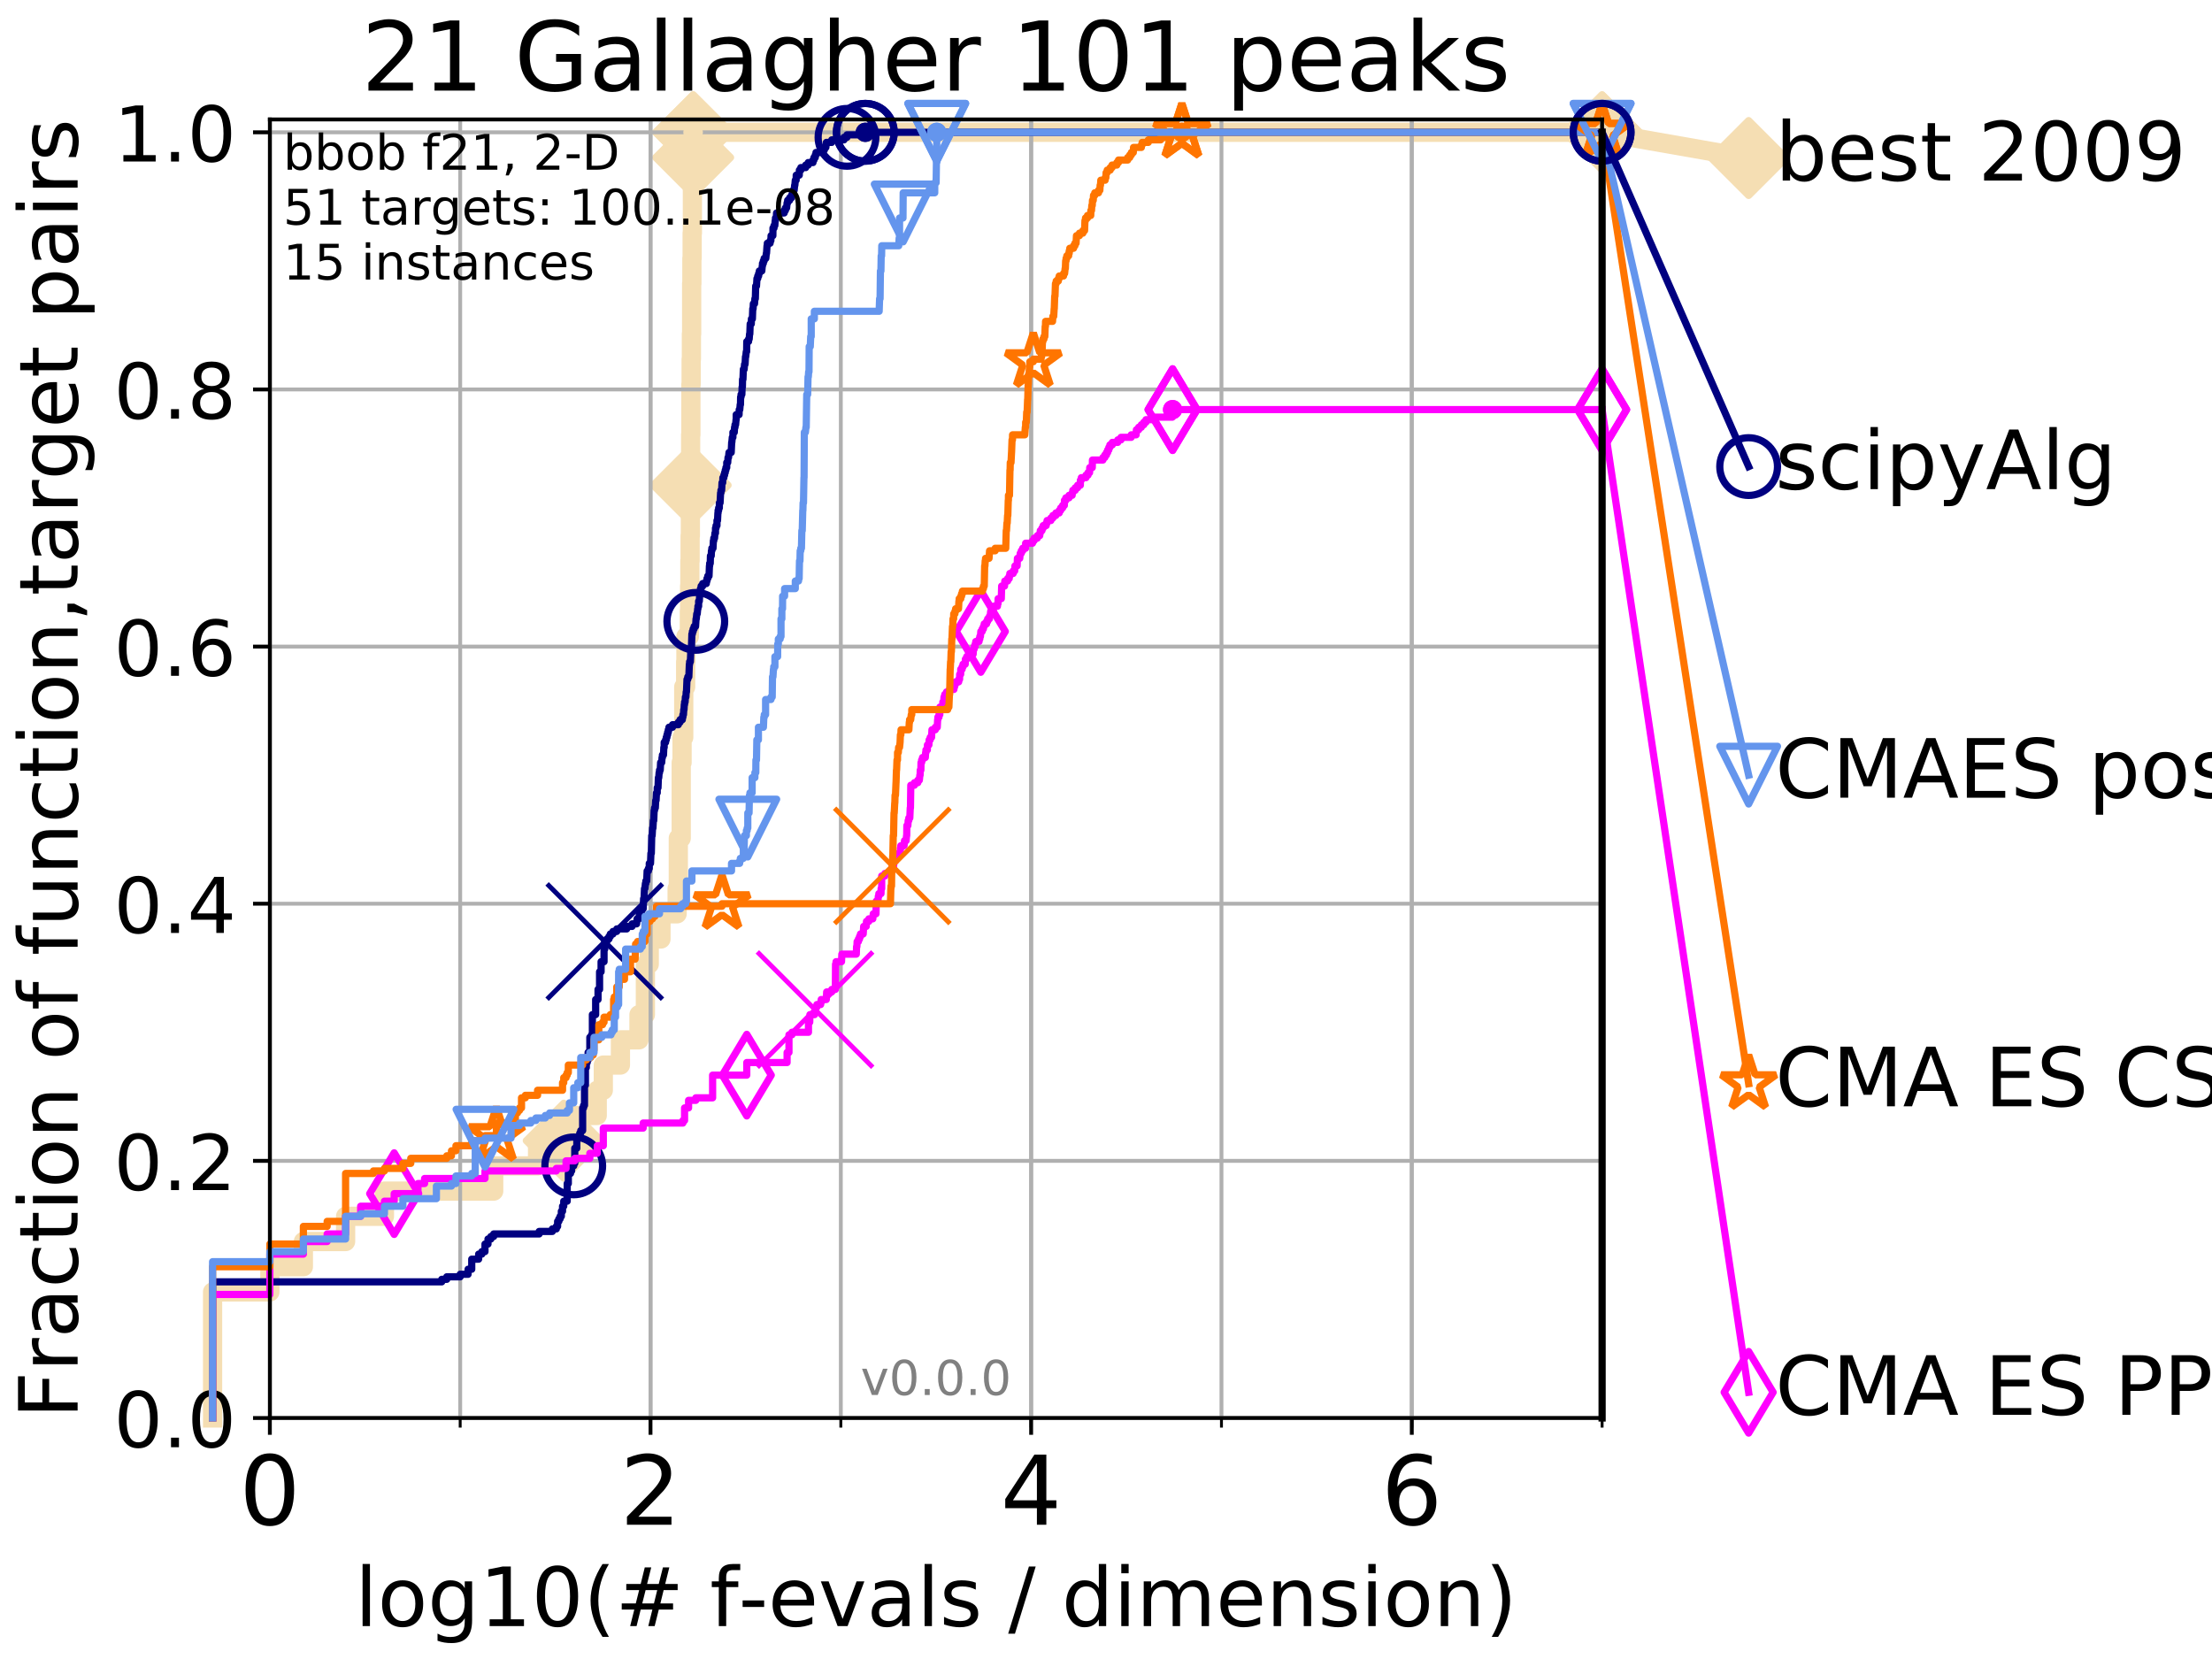 <?xml version="1.0" encoding="utf-8" standalone="no"?>
<!DOCTYPE svg PUBLIC "-//W3C//DTD SVG 1.1//EN"
  "http://www.w3.org/Graphics/SVG/1.1/DTD/svg11.dtd">
<!-- Created with matplotlib (http://matplotlib.org/) -->
<svg height="345pt" version="1.1" viewBox="0 0 460 345" width="460pt" xmlns="http://www.w3.org/2000/svg" xmlns:xlink="http://www.w3.org/1999/xlink">
 <defs>
  <style type="text/css">
*{stroke-linecap:butt;stroke-linejoin:round;}
  </style>
 </defs>
 <g id="figure_1">
  <g id="patch_1">
   <path d="M 0 345.6 
L 460.8 345.6 
L 460.8 0 
L 0 0 
z
" style="fill:#ffffff;"/>
  </g>
  <g id="axes_1">
   <g id="patch_2">
    <path d="M 56.12 294.88 
L 333.168 294.88 
L 333.168 24.84 
L 56.12 24.84 
z
" style="fill:#ffffff;"/>
   </g>
   <g id="line2d_1">
    <path d="M 44.206 294.88 
L 44.206 268.668 
L 56.12 268.668 
L 56.12 263.425 
L 63.089 263.425 
L 63.089 258.183 
L 71.87 258.183 
L 71.87 252.94 
L 79.949 252.94 
L 79.949 247.698 
L 102.668 247.698 
L 102.668 242.455 
L 111.788 242.455 
L 111.788 237.213 
L 117.232 237.213 
L 117.232 231.97 
L 124.201 231.97 
L 124.201 226.728 
L 125.463 226.728 
L 125.463 221.485 
L 129.023 221.485 
L 129.023 216.243 
L 132.883 216.243 
L 132.883 211 
L 134.213 211 
L 134.213 200.515 
L 135.017 200.515 
L 135.017 195.273 
L 137.453 195.273 
L 137.453 190.03 
L 140.813 190.03 
L 140.813 184.788 
L 141.06 184.788 
L 141.06 174.303 
L 141.663 174.303 
L 141.663 158.576 
L 141.84 158.576 
L 141.84 153.333 
L 142.189 153.333 
L 142.189 142.848 
L 142.586 142.848 
L 142.586 137.606 
L 142.642 137.606 
L 142.642 132.363 
L 143.355 132.363 
L 143.355 127.121 
L 143.409 127.121 
L 143.409 121.878 
L 143.462 121.878 
L 143.462 116.636 
L 143.516 116.636 
L 143.516 111.393 
L 143.569 111.393 
L 143.569 100.908 
L 143.622 100.908 
L 143.622 90.423 
L 143.675 90.423 
L 143.675 79.938 
L 143.727 79.938 
L 143.727 74.696 
L 143.78 74.696 
L 143.78 69.453 
L 143.832 69.453 
L 143.832 58.969 
L 143.884 58.969 
L 143.884 53.726 
L 143.936 53.726 
L 143.936 48.484 
L 143.988 48.484 
L 143.988 32.756 
L 144.143 32.756 
L 144.143 27.514 
L 333.168 27.514 
" style="fill:none;stroke:#f5deb3;stroke-linecap:square;stroke-width:4;"/>
   </g>
   <g id="line2d_2">
    <defs>
     <path d="M -0 7.778 
L 7.778 0 
L 0 -7.778 
L -7.778 -0 
z
" id="mc0dbfd08fb" style="stroke:#f5deb3;stroke-linejoin:miter;stroke-width:1.5;"/>
    </defs>
    <g>
     <use style="fill:#f5deb3;stroke:#f5deb3;stroke-linejoin:miter;stroke-width:1.5;" x="117.232" xlink:href="#mc0dbfd08fb" y="237.213"/>
     <use style="fill:#f5deb3;stroke:#f5deb3;stroke-linejoin:miter;stroke-width:1.5;" x="143.622" xlink:href="#mc0dbfd08fb" y="100.908"/>
     <use style="fill:#f5deb3;stroke:#f5deb3;stroke-linejoin:miter;stroke-width:1.5;" x="144.143" xlink:href="#mc0dbfd08fb" y="32.756"/>
     <use style="fill:#f5deb3;stroke:#f5deb3;stroke-linejoin:miter;stroke-width:1.5;" x="144.143" xlink:href="#mc0dbfd08fb" y="27.514"/>
     <use style="fill:#f5deb3;stroke:#f5deb3;stroke-linejoin:miter;stroke-width:1.5;" x="144.143" xlink:href="#mc0dbfd08fb" y="27.514"/>
     <use style="fill:#f5deb3;stroke:#f5deb3;stroke-linejoin:miter;stroke-width:1.5;" x="333.168" xlink:href="#mc0dbfd08fb" y="27.514"/>
    </g>
   </g>
   <g id="line2d_3">
    <path style="fill:none;stroke:#f5deb3;stroke-linecap:square;stroke-width:4;"/>
    <g/>
   </g>
   <g id="line2d_4">
    <path d="M 333.168 27.514 
L 363.643 32.861 
" style="fill:none;stroke:#f5deb3;stroke-linecap:square;stroke-width:4;"/>
    <g>
     <use style="fill:#f5deb3;stroke:#f5deb3;stroke-linejoin:miter;stroke-width:1.5;" x="333.168" xlink:href="#mc0dbfd08fb" y="27.514"/>
     <use style="fill:#f5deb3;stroke:#f5deb3;stroke-linejoin:miter;stroke-width:1.5;" x="363.643" xlink:href="#mc0dbfd08fb" y="32.861"/>
    </g>
   </g>
   <g id="matplotlib.axis_1">
    <g id="xtick_1">
     <g id="line2d_5">
      <path clip-path="url(#pe09a979a8c)" d="M 56.12 294.88 
L 56.12 24.84 
" style="fill:none;stroke:#b0b0b0;stroke-linecap:square;stroke-width:0.8;"/>
     </g>
     <g id="line2d_6">
      <defs>
       <path d="M 0 0 
L 0 3.5 
" id="medfa7a5766" style="stroke:#000000;stroke-width:0.8;"/>
      </defs>
      <g>
       <use style="stroke:#000000;stroke-width:0.8;" x="56.12" xlink:href="#medfa7a5766" y="294.88"/>
      </g>
     </g>
     <g id="text_1">
      <!-- 0 -->
      <defs>
       <path d="M 31.781 66.406 
Q 24.172 66.406 20.328 58.906 
Q 16.5 51.422 16.5 36.375 
Q 16.5 21.391 20.328 13.891 
Q 24.172 6.391 31.781 6.391 
Q 39.453 6.391 43.281 13.891 
Q 47.125 21.391 47.125 36.375 
Q 47.125 51.422 43.281 58.906 
Q 39.453 66.406 31.781 66.406 
z
M 31.781 74.219 
Q 44.047 74.219 50.516 64.516 
Q 56.984 54.828 56.984 36.375 
Q 56.984 17.969 50.516 8.266 
Q 44.047 -1.422 31.781 -1.422 
Q 19.531 -1.422 13.062 8.266 
Q 6.594 17.969 6.594 36.375 
Q 6.594 54.828 13.062 64.516 
Q 19.531 74.219 31.781 74.219 
z
" id="DejaVuSans-30"/>
      </defs>
      <g transform="translate(49.758 317.077)scale(0.2 -0.2)">
       <use xlink:href="#DejaVuSans-30"/>
      </g>
     </g>
    </g>
    <g id="xtick_2">
     <g id="line2d_7">
      <path clip-path="url(#pe09a979a8c)" d="M 135.277 294.88 
L 135.277 24.84 
" style="fill:none;stroke:#b0b0b0;stroke-linecap:square;stroke-width:0.8;"/>
     </g>
     <g id="line2d_8">
      <g>
       <use style="stroke:#000000;stroke-width:0.8;" x="135.277" xlink:href="#medfa7a5766" y="294.88"/>
      </g>
     </g>
     <g id="text_2">
      <!-- 2 -->
      <defs>
       <path d="M 19.188 8.297 
L 53.609 8.297 
L 53.609 0 
L 7.328 0 
L 7.328 8.297 
Q 12.938 14.109 22.625 23.891 
Q 32.328 33.688 34.812 36.531 
Q 39.547 41.844 41.422 45.531 
Q 43.312 49.219 43.312 52.781 
Q 43.312 58.594 39.234 62.25 
Q 35.156 65.922 28.609 65.922 
Q 23.969 65.922 18.812 64.312 
Q 13.672 62.703 7.812 59.422 
L 7.812 69.391 
Q 13.766 71.781 18.938 73 
Q 24.125 74.219 28.422 74.219 
Q 39.75 74.219 46.484 68.547 
Q 53.219 62.891 53.219 53.422 
Q 53.219 48.922 51.531 44.891 
Q 49.859 40.875 45.406 35.406 
Q 44.188 33.984 37.641 27.219 
Q 31.109 20.453 19.188 8.297 
z
" id="DejaVuSans-32"/>
      </defs>
      <g transform="translate(128.914 317.077)scale(0.2 -0.2)">
       <use xlink:href="#DejaVuSans-32"/>
      </g>
     </g>
    </g>
    <g id="xtick_3">
     <g id="line2d_9">
      <path clip-path="url(#pe09a979a8c)" d="M 214.433 294.88 
L 214.433 24.84 
" style="fill:none;stroke:#b0b0b0;stroke-linecap:square;stroke-width:0.8;"/>
     </g>
     <g id="line2d_10">
      <g>
       <use style="stroke:#000000;stroke-width:0.8;" x="214.433" xlink:href="#medfa7a5766" y="294.88"/>
      </g>
     </g>
     <g id="text_3">
      <!-- 4 -->
      <defs>
       <path d="M 37.797 64.312 
L 12.891 25.391 
L 37.797 25.391 
z
M 35.203 72.906 
L 47.609 72.906 
L 47.609 25.391 
L 58.016 25.391 
L 58.016 17.188 
L 47.609 17.188 
L 47.609 0 
L 37.797 0 
L 37.797 17.188 
L 4.891 17.188 
L 4.891 26.703 
z
" id="DejaVuSans-34"/>
      </defs>
      <g transform="translate(208.071 317.077)scale(0.2 -0.2)">
       <use xlink:href="#DejaVuSans-34"/>
      </g>
     </g>
    </g>
    <g id="xtick_4">
     <g id="line2d_11">
      <path clip-path="url(#pe09a979a8c)" d="M 293.59 294.88 
L 293.59 24.84 
" style="fill:none;stroke:#b0b0b0;stroke-linecap:square;stroke-width:0.8;"/>
     </g>
     <g id="line2d_12">
      <g>
       <use style="stroke:#000000;stroke-width:0.8;" x="293.59" xlink:href="#medfa7a5766" y="294.88"/>
      </g>
     </g>
     <g id="text_4">
      <!-- 6 -->
      <defs>
       <path d="M 33.016 40.375 
Q 26.375 40.375 22.484 35.828 
Q 18.609 31.297 18.609 23.391 
Q 18.609 15.531 22.484 10.953 
Q 26.375 6.391 33.016 6.391 
Q 39.656 6.391 43.531 10.953 
Q 47.406 15.531 47.406 23.391 
Q 47.406 31.297 43.531 35.828 
Q 39.656 40.375 33.016 40.375 
z
M 52.594 71.297 
L 52.594 62.312 
Q 48.875 64.062 45.094 64.984 
Q 41.312 65.922 37.594 65.922 
Q 27.828 65.922 22.672 59.328 
Q 17.531 52.734 16.797 39.406 
Q 19.672 43.656 24.016 45.922 
Q 28.375 48.188 33.594 48.188 
Q 44.578 48.188 50.953 41.516 
Q 57.328 34.859 57.328 23.391 
Q 57.328 12.156 50.688 5.359 
Q 44.047 -1.422 33.016 -1.422 
Q 20.359 -1.422 13.672 8.266 
Q 6.984 17.969 6.984 36.375 
Q 6.984 53.656 15.188 63.938 
Q 23.391 74.219 37.203 74.219 
Q 40.922 74.219 44.703 73.484 
Q 48.484 72.75 52.594 71.297 
z
" id="DejaVuSans-36"/>
      </defs>
      <g transform="translate(287.227 317.077)scale(0.2 -0.2)">
       <use xlink:href="#DejaVuSans-36"/>
      </g>
     </g>
    </g>
    <g id="xtick_5">
     <g id="line2d_13">
      <path clip-path="url(#pe09a979a8c)" d="M 56.12 294.88 
L 56.12 24.84 
" style="fill:none;stroke:#b0b0b0;stroke-linecap:square;stroke-width:0.8;"/>
     </g>
     <g id="line2d_14">
      <defs>
       <path d="M 0 0 
L 0 2 
" id="mf25f0c6545" style="stroke:#000000;stroke-width:0.6;"/>
      </defs>
      <g>
       <use style="stroke:#000000;stroke-width:0.6;" x="56.12" xlink:href="#mf25f0c6545" y="294.88"/>
      </g>
     </g>
    </g>
    <g id="xtick_6">
     <g id="line2d_15">
      <path clip-path="url(#pe09a979a8c)" d="M 95.698 294.88 
L 95.698 24.84 
" style="fill:none;stroke:#b0b0b0;stroke-linecap:square;stroke-width:0.8;"/>
     </g>
     <g id="line2d_16">
      <g>
       <use style="stroke:#000000;stroke-width:0.6;" x="95.698" xlink:href="#mf25f0c6545" y="294.88"/>
      </g>
     </g>
    </g>
    <g id="xtick_7">
     <g id="line2d_17">
      <path clip-path="url(#pe09a979a8c)" d="M 135.277 294.88 
L 135.277 24.84 
" style="fill:none;stroke:#b0b0b0;stroke-linecap:square;stroke-width:0.8;"/>
     </g>
     <g id="line2d_18">
      <g>
       <use style="stroke:#000000;stroke-width:0.6;" x="135.277" xlink:href="#mf25f0c6545" y="294.88"/>
      </g>
     </g>
    </g>
    <g id="xtick_8">
     <g id="line2d_19">
      <path clip-path="url(#pe09a979a8c)" d="M 174.855 294.88 
L 174.855 24.84 
" style="fill:none;stroke:#b0b0b0;stroke-linecap:square;stroke-width:0.8;"/>
     </g>
     <g id="line2d_20">
      <g>
       <use style="stroke:#000000;stroke-width:0.6;" x="174.855" xlink:href="#mf25f0c6545" y="294.88"/>
      </g>
     </g>
    </g>
    <g id="xtick_9">
     <g id="line2d_21">
      <path clip-path="url(#pe09a979a8c)" d="M 214.433 294.88 
L 214.433 24.84 
" style="fill:none;stroke:#b0b0b0;stroke-linecap:square;stroke-width:0.8;"/>
     </g>
     <g id="line2d_22">
      <g>
       <use style="stroke:#000000;stroke-width:0.6;" x="214.433" xlink:href="#mf25f0c6545" y="294.88"/>
      </g>
     </g>
    </g>
    <g id="xtick_10">
     <g id="line2d_23">
      <path clip-path="url(#pe09a979a8c)" d="M 254.011 294.88 
L 254.011 24.84 
" style="fill:none;stroke:#b0b0b0;stroke-linecap:square;stroke-width:0.8;"/>
     </g>
     <g id="line2d_24">
      <g>
       <use style="stroke:#000000;stroke-width:0.6;" x="254.011" xlink:href="#mf25f0c6545" y="294.88"/>
      </g>
     </g>
    </g>
    <g id="xtick_11">
     <g id="line2d_25">
      <path clip-path="url(#pe09a979a8c)" d="M 293.59 294.88 
L 293.59 24.84 
" style="fill:none;stroke:#b0b0b0;stroke-linecap:square;stroke-width:0.8;"/>
     </g>
     <g id="line2d_26">
      <g>
       <use style="stroke:#000000;stroke-width:0.6;" x="293.59" xlink:href="#mf25f0c6545" y="294.88"/>
      </g>
     </g>
    </g>
    <g id="xtick_12">
     <g id="line2d_27">
      <path clip-path="url(#pe09a979a8c)" d="M 333.168 294.88 
L 333.168 24.84 
" style="fill:none;stroke:#b0b0b0;stroke-linecap:square;stroke-width:0.8;"/>
     </g>
     <g id="line2d_28">
      <g>
       <use style="stroke:#000000;stroke-width:0.6;" x="333.168" xlink:href="#mf25f0c6545" y="294.88"/>
      </g>
     </g>
    </g>
    <g id="text_5">
     <!-- log10(# f-evals / dimension) -->
     <defs>
      <path d="M 9.422 75.984 
L 18.406 75.984 
L 18.406 0 
L 9.422 0 
z
" id="DejaVuSans-6c"/>
      <path d="M 30.609 48.391 
Q 23.391 48.391 19.188 42.75 
Q 14.984 37.109 14.984 27.297 
Q 14.984 17.484 19.156 11.844 
Q 23.344 6.203 30.609 6.203 
Q 37.797 6.203 41.984 11.859 
Q 46.188 17.531 46.188 27.297 
Q 46.188 37.016 41.984 42.703 
Q 37.797 48.391 30.609 48.391 
z
M 30.609 56 
Q 42.328 56 49.016 48.375 
Q 55.719 40.766 55.719 27.297 
Q 55.719 13.875 49.016 6.219 
Q 42.328 -1.422 30.609 -1.422 
Q 18.844 -1.422 12.172 6.219 
Q 5.516 13.875 5.516 27.297 
Q 5.516 40.766 12.172 48.375 
Q 18.844 56 30.609 56 
z
" id="DejaVuSans-6f"/>
      <path d="M 45.406 27.984 
Q 45.406 37.75 41.375 43.109 
Q 37.359 48.484 30.078 48.484 
Q 22.859 48.484 18.828 43.109 
Q 14.797 37.75 14.797 27.984 
Q 14.797 18.266 18.828 12.891 
Q 22.859 7.516 30.078 7.516 
Q 37.359 7.516 41.375 12.891 
Q 45.406 18.266 45.406 27.984 
z
M 54.391 6.781 
Q 54.391 -7.172 48.188 -13.984 
Q 42 -20.797 29.203 -20.797 
Q 24.469 -20.797 20.266 -20.094 
Q 16.062 -19.391 12.109 -17.922 
L 12.109 -9.188 
Q 16.062 -11.328 19.922 -12.344 
Q 23.781 -13.375 27.781 -13.375 
Q 36.625 -13.375 41.016 -8.766 
Q 45.406 -4.156 45.406 5.172 
L 45.406 9.625 
Q 42.625 4.781 38.281 2.391 
Q 33.938 0 27.875 0 
Q 17.828 0 11.672 7.656 
Q 5.516 15.328 5.516 27.984 
Q 5.516 40.672 11.672 48.328 
Q 17.828 56 27.875 56 
Q 33.938 56 38.281 53.609 
Q 42.625 51.219 45.406 46.391 
L 45.406 54.688 
L 54.391 54.688 
z
" id="DejaVuSans-67"/>
      <path d="M 12.406 8.297 
L 28.516 8.297 
L 28.516 63.922 
L 10.984 60.406 
L 10.984 69.391 
L 28.422 72.906 
L 38.281 72.906 
L 38.281 8.297 
L 54.391 8.297 
L 54.391 0 
L 12.406 0 
z
" id="DejaVuSans-31"/>
      <path d="M 31 75.875 
Q 24.469 64.656 21.281 53.656 
Q 18.109 42.672 18.109 31.391 
Q 18.109 20.125 21.312 9.062 
Q 24.516 -2 31 -13.188 
L 23.188 -13.188 
Q 15.875 -1.703 12.234 9.375 
Q 8.594 20.453 8.594 31.391 
Q 8.594 42.281 12.203 53.312 
Q 15.828 64.359 23.188 75.875 
z
" id="DejaVuSans-28"/>
      <path d="M 51.125 44 
L 36.922 44 
L 32.812 27.688 
L 47.125 27.688 
z
M 43.797 71.781 
L 38.719 51.516 
L 52.984 51.516 
L 58.109 71.781 
L 65.922 71.781 
L 60.891 51.516 
L 76.125 51.516 
L 76.125 44 
L 58.984 44 
L 54.984 27.688 
L 70.516 27.688 
L 70.516 20.219 
L 53.078 20.219 
L 48 0 
L 40.188 0 
L 45.219 20.219 
L 30.906 20.219 
L 25.875 0 
L 18.016 0 
L 23.094 20.219 
L 7.719 20.219 
L 7.719 27.688 
L 24.906 27.688 
L 29 44 
L 13.281 44 
L 13.281 51.516 
L 30.906 51.516 
L 35.891 71.781 
z
" id="DejaVuSans-23"/>
      <path id="DejaVuSans-20"/>
      <path d="M 37.109 75.984 
L 37.109 68.5 
L 28.516 68.5 
Q 23.688 68.5 21.797 66.547 
Q 19.922 64.594 19.922 59.516 
L 19.922 54.688 
L 34.719 54.688 
L 34.719 47.703 
L 19.922 47.703 
L 19.922 0 
L 10.891 0 
L 10.891 47.703 
L 2.297 47.703 
L 2.297 54.688 
L 10.891 54.688 
L 10.891 58.5 
Q 10.891 67.625 15.141 71.797 
Q 19.391 75.984 28.609 75.984 
z
" id="DejaVuSans-66"/>
      <path d="M 4.891 31.391 
L 31.203 31.391 
L 31.203 23.391 
L 4.891 23.391 
z
" id="DejaVuSans-2d"/>
      <path d="M 56.203 29.594 
L 56.203 25.203 
L 14.891 25.203 
Q 15.484 15.922 20.484 11.062 
Q 25.484 6.203 34.422 6.203 
Q 39.594 6.203 44.453 7.469 
Q 49.312 8.734 54.109 11.281 
L 54.109 2.781 
Q 49.266 0.734 44.188 -0.344 
Q 39.109 -1.422 33.891 -1.422 
Q 20.797 -1.422 13.156 6.188 
Q 5.516 13.812 5.516 26.812 
Q 5.516 40.234 12.766 48.109 
Q 20.016 56 32.328 56 
Q 43.359 56 49.781 48.891 
Q 56.203 41.797 56.203 29.594 
z
M 47.219 32.234 
Q 47.125 39.594 43.094 43.984 
Q 39.062 48.391 32.422 48.391 
Q 24.906 48.391 20.391 44.141 
Q 15.875 39.891 15.188 32.172 
z
" id="DejaVuSans-65"/>
      <path d="M 2.984 54.688 
L 12.5 54.688 
L 29.594 8.797 
L 46.688 54.688 
L 56.203 54.688 
L 35.688 0 
L 23.484 0 
z
" id="DejaVuSans-76"/>
      <path d="M 34.281 27.484 
Q 23.391 27.484 19.188 25 
Q 14.984 22.516 14.984 16.5 
Q 14.984 11.719 18.141 8.906 
Q 21.297 6.109 26.703 6.109 
Q 34.188 6.109 38.703 11.406 
Q 43.219 16.703 43.219 25.484 
L 43.219 27.484 
z
M 52.203 31.203 
L 52.203 0 
L 43.219 0 
L 43.219 8.297 
Q 40.141 3.328 35.547 0.953 
Q 30.953 -1.422 24.312 -1.422 
Q 15.922 -1.422 10.953 3.297 
Q 6 8.016 6 15.922 
Q 6 25.141 12.172 29.828 
Q 18.359 34.516 30.609 34.516 
L 43.219 34.516 
L 43.219 35.406 
Q 43.219 41.609 39.141 45 
Q 35.062 48.391 27.688 48.391 
Q 23 48.391 18.547 47.266 
Q 14.109 46.141 10.016 43.891 
L 10.016 52.203 
Q 14.938 54.109 19.578 55.047 
Q 24.219 56 28.609 56 
Q 40.484 56 46.344 49.844 
Q 52.203 43.703 52.203 31.203 
z
" id="DejaVuSans-61"/>
      <path d="M 44.281 53.078 
L 44.281 44.578 
Q 40.484 46.531 36.375 47.5 
Q 32.281 48.484 27.875 48.484 
Q 21.188 48.484 17.844 46.438 
Q 14.5 44.391 14.5 40.281 
Q 14.5 37.156 16.891 35.375 
Q 19.281 33.594 26.516 31.984 
L 29.594 31.297 
Q 39.156 29.25 43.188 25.516 
Q 47.219 21.781 47.219 15.094 
Q 47.219 7.469 41.188 3.016 
Q 35.156 -1.422 24.609 -1.422 
Q 20.219 -1.422 15.453 -0.562 
Q 10.688 0.297 5.422 2 
L 5.422 11.281 
Q 10.406 8.688 15.234 7.391 
Q 20.062 6.109 24.812 6.109 
Q 31.156 6.109 34.562 8.281 
Q 37.984 10.453 37.984 14.406 
Q 37.984 18.062 35.516 20.016 
Q 33.062 21.969 24.703 23.781 
L 21.578 24.516 
Q 13.234 26.266 9.516 29.906 
Q 5.812 33.547 5.812 39.891 
Q 5.812 47.609 11.281 51.797 
Q 16.75 56 26.812 56 
Q 31.781 56 36.172 55.266 
Q 40.578 54.547 44.281 53.078 
z
" id="DejaVuSans-73"/>
      <path d="M 25.391 72.906 
L 33.688 72.906 
L 8.297 -9.281 
L 0 -9.281 
z
" id="DejaVuSans-2f"/>
      <path d="M 45.406 46.391 
L 45.406 75.984 
L 54.391 75.984 
L 54.391 0 
L 45.406 0 
L 45.406 8.203 
Q 42.578 3.328 38.25 0.953 
Q 33.938 -1.422 27.875 -1.422 
Q 17.969 -1.422 11.734 6.484 
Q 5.516 14.406 5.516 27.297 
Q 5.516 40.188 11.734 48.094 
Q 17.969 56 27.875 56 
Q 33.938 56 38.25 53.625 
Q 42.578 51.266 45.406 46.391 
z
M 14.797 27.297 
Q 14.797 17.391 18.875 11.75 
Q 22.953 6.109 30.078 6.109 
Q 37.203 6.109 41.297 11.75 
Q 45.406 17.391 45.406 27.297 
Q 45.406 37.203 41.297 42.844 
Q 37.203 48.484 30.078 48.484 
Q 22.953 48.484 18.875 42.844 
Q 14.797 37.203 14.797 27.297 
z
" id="DejaVuSans-64"/>
      <path d="M 9.422 54.688 
L 18.406 54.688 
L 18.406 0 
L 9.422 0 
z
M 9.422 75.984 
L 18.406 75.984 
L 18.406 64.594 
L 9.422 64.594 
z
" id="DejaVuSans-69"/>
      <path d="M 52 44.188 
Q 55.375 50.25 60.062 53.125 
Q 64.75 56 71.094 56 
Q 79.641 56 84.281 50.016 
Q 88.922 44.047 88.922 33.016 
L 88.922 0 
L 79.891 0 
L 79.891 32.719 
Q 79.891 40.578 77.094 44.375 
Q 74.312 48.188 68.609 48.188 
Q 61.625 48.188 57.562 43.547 
Q 53.516 38.922 53.516 30.906 
L 53.516 0 
L 44.484 0 
L 44.484 32.719 
Q 44.484 40.625 41.703 44.406 
Q 38.922 48.188 33.109 48.188 
Q 26.219 48.188 22.156 43.531 
Q 18.109 38.875 18.109 30.906 
L 18.109 0 
L 9.078 0 
L 9.078 54.688 
L 18.109 54.688 
L 18.109 46.188 
Q 21.188 51.219 25.484 53.609 
Q 29.781 56 35.688 56 
Q 41.656 56 45.828 52.969 
Q 50 49.953 52 44.188 
z
" id="DejaVuSans-6d"/>
      <path d="M 54.891 33.016 
L 54.891 0 
L 45.906 0 
L 45.906 32.719 
Q 45.906 40.484 42.875 44.328 
Q 39.844 48.188 33.797 48.188 
Q 26.516 48.188 22.312 43.547 
Q 18.109 38.922 18.109 30.906 
L 18.109 0 
L 9.078 0 
L 9.078 54.688 
L 18.109 54.688 
L 18.109 46.188 
Q 21.344 51.125 25.703 53.562 
Q 30.078 56 35.797 56 
Q 45.219 56 50.047 50.172 
Q 54.891 44.344 54.891 33.016 
z
" id="DejaVuSans-6e"/>
      <path d="M 8.016 75.875 
L 15.828 75.875 
Q 23.141 64.359 26.781 53.312 
Q 30.422 42.281 30.422 31.391 
Q 30.422 20.453 26.781 9.375 
Q 23.141 -1.703 15.828 -13.188 
L 8.016 -13.188 
Q 14.5 -2 17.703 9.062 
Q 20.906 20.125 20.906 31.391 
Q 20.906 42.672 17.703 53.656 
Q 14.5 64.656 8.016 75.875 
z
" id="DejaVuSans-29"/>
     </defs>
     <g transform="translate(73.803 338.154)scale(0.17 -0.17)">
      <use xlink:href="#DejaVuSans-6c"/>
      <use x="27.783" xlink:href="#DejaVuSans-6f"/>
      <use x="88.965" xlink:href="#DejaVuSans-67"/>
      <use x="152.441" xlink:href="#DejaVuSans-31"/>
      <use x="216.064" xlink:href="#DejaVuSans-30"/>
      <use x="279.688" xlink:href="#DejaVuSans-28"/>
      <use x="318.701" xlink:href="#DejaVuSans-23"/>
      <use x="402.49" xlink:href="#DejaVuSans-20"/>
      <use x="434.277" xlink:href="#DejaVuSans-66"/>
      <use x="469.404" xlink:href="#DejaVuSans-2d"/>
      <use x="505.488" xlink:href="#DejaVuSans-65"/>
      <use x="567.012" xlink:href="#DejaVuSans-76"/>
      <use x="626.191" xlink:href="#DejaVuSans-61"/>
      <use x="687.471" xlink:href="#DejaVuSans-6c"/>
      <use x="715.254" xlink:href="#DejaVuSans-73"/>
      <use x="767.354" xlink:href="#DejaVuSans-20"/>
      <use x="799.141" xlink:href="#DejaVuSans-2f"/>
      <use x="832.832" xlink:href="#DejaVuSans-20"/>
      <use x="864.619" xlink:href="#DejaVuSans-64"/>
      <use x="928.096" xlink:href="#DejaVuSans-69"/>
      <use x="955.879" xlink:href="#DejaVuSans-6d"/>
      <use x="1053.291" xlink:href="#DejaVuSans-65"/>
      <use x="1114.814" xlink:href="#DejaVuSans-6e"/>
      <use x="1178.193" xlink:href="#DejaVuSans-73"/>
      <use x="1230.293" xlink:href="#DejaVuSans-69"/>
      <use x="1258.076" xlink:href="#DejaVuSans-6f"/>
      <use x="1319.258" xlink:href="#DejaVuSans-6e"/>
      <use x="1382.637" xlink:href="#DejaVuSans-29"/>
     </g>
    </g>
   </g>
   <g id="matplotlib.axis_2">
    <g id="ytick_1">
     <g id="line2d_29">
      <path clip-path="url(#pe09a979a8c)" d="M 56.12 294.88 
L 333.168 294.88 
" style="fill:none;stroke:#b0b0b0;stroke-linecap:square;stroke-width:0.8;"/>
     </g>
     <g id="line2d_30">
      <defs>
       <path d="M 0 0 
L -3.5 0 
" id="m58c758a9d0" style="stroke:#000000;stroke-width:0.8;"/>
      </defs>
      <g>
       <use style="stroke:#000000;stroke-width:0.8;" x="56.12" xlink:href="#m58c758a9d0" y="294.88"/>
      </g>
     </g>
     <g id="text_6">
      <!-- 0.0 -->
      <defs>
       <path d="M 10.688 12.406 
L 21 12.406 
L 21 0 
L 10.688 0 
z
" id="DejaVuSans-2e"/>
      </defs>
      <g transform="translate(23.675 300.959)scale(0.16 -0.16)">
       <use xlink:href="#DejaVuSans-30"/>
       <use x="63.623" xlink:href="#DejaVuSans-2e"/>
       <use x="95.41" xlink:href="#DejaVuSans-30"/>
      </g>
     </g>
    </g>
    <g id="ytick_2">
     <g id="line2d_31">
      <path clip-path="url(#pe09a979a8c)" d="M 56.12 241.407 
L 333.168 241.407 
" style="fill:none;stroke:#b0b0b0;stroke-linecap:square;stroke-width:0.8;"/>
     </g>
     <g id="line2d_32">
      <g>
       <use style="stroke:#000000;stroke-width:0.8;" x="56.12" xlink:href="#m58c758a9d0" y="241.407"/>
      </g>
     </g>
     <g id="text_7">
      <!-- 0.2 -->
      <g transform="translate(23.675 247.485)scale(0.16 -0.16)">
       <use xlink:href="#DejaVuSans-30"/>
       <use x="63.623" xlink:href="#DejaVuSans-2e"/>
       <use x="95.41" xlink:href="#DejaVuSans-32"/>
      </g>
     </g>
    </g>
    <g id="ytick_3">
     <g id="line2d_33">
      <path clip-path="url(#pe09a979a8c)" d="M 56.12 187.933 
L 333.168 187.933 
" style="fill:none;stroke:#b0b0b0;stroke-linecap:square;stroke-width:0.8;"/>
     </g>
     <g id="line2d_34">
      <g>
       <use style="stroke:#000000;stroke-width:0.8;" x="56.12" xlink:href="#m58c758a9d0" y="187.933"/>
      </g>
     </g>
     <g id="text_8">
      <!-- 0.4 -->
      <g transform="translate(23.675 194.012)scale(0.16 -0.16)">
       <use xlink:href="#DejaVuSans-30"/>
       <use x="63.623" xlink:href="#DejaVuSans-2e"/>
       <use x="95.41" xlink:href="#DejaVuSans-34"/>
      </g>
     </g>
    </g>
    <g id="ytick_4">
     <g id="line2d_35">
      <path clip-path="url(#pe09a979a8c)" d="M 56.12 134.46 
L 333.168 134.46 
" style="fill:none;stroke:#b0b0b0;stroke-linecap:square;stroke-width:0.8;"/>
     </g>
     <g id="line2d_36">
      <g>
       <use style="stroke:#000000;stroke-width:0.8;" x="56.12" xlink:href="#m58c758a9d0" y="134.46"/>
      </g>
     </g>
     <g id="text_9">
      <!-- 0.6 -->
      <g transform="translate(23.675 140.539)scale(0.16 -0.16)">
       <use xlink:href="#DejaVuSans-30"/>
       <use x="63.623" xlink:href="#DejaVuSans-2e"/>
       <use x="95.41" xlink:href="#DejaVuSans-36"/>
      </g>
     </g>
    </g>
    <g id="ytick_5">
     <g id="line2d_37">
      <path clip-path="url(#pe09a979a8c)" d="M 56.12 80.987 
L 333.168 80.987 
" style="fill:none;stroke:#b0b0b0;stroke-linecap:square;stroke-width:0.8;"/>
     </g>
     <g id="line2d_38">
      <g>
       <use style="stroke:#000000;stroke-width:0.8;" x="56.12" xlink:href="#m58c758a9d0" y="80.987"/>
      </g>
     </g>
     <g id="text_10">
      <!-- 0.8 -->
      <defs>
       <path d="M 31.781 34.625 
Q 24.75 34.625 20.719 30.859 
Q 16.703 27.094 16.703 20.516 
Q 16.703 13.922 20.719 10.156 
Q 24.75 6.391 31.781 6.391 
Q 38.812 6.391 42.859 10.172 
Q 46.922 13.969 46.922 20.516 
Q 46.922 27.094 42.891 30.859 
Q 38.875 34.625 31.781 34.625 
z
M 21.922 38.812 
Q 15.578 40.375 12.031 44.719 
Q 8.5 49.078 8.5 55.328 
Q 8.5 64.062 14.719 69.141 
Q 20.953 74.219 31.781 74.219 
Q 42.672 74.219 48.875 69.141 
Q 55.078 64.062 55.078 55.328 
Q 55.078 49.078 51.531 44.719 
Q 48 40.375 41.703 38.812 
Q 48.828 37.156 52.797 32.312 
Q 56.781 27.484 56.781 20.516 
Q 56.781 9.906 50.312 4.234 
Q 43.844 -1.422 31.781 -1.422 
Q 19.734 -1.422 13.25 4.234 
Q 6.781 9.906 6.781 20.516 
Q 6.781 27.484 10.781 32.312 
Q 14.797 37.156 21.922 38.812 
z
M 18.312 54.391 
Q 18.312 48.734 21.844 45.562 
Q 25.391 42.391 31.781 42.391 
Q 38.141 42.391 41.719 45.562 
Q 45.312 48.734 45.312 54.391 
Q 45.312 60.062 41.719 63.234 
Q 38.141 66.406 31.781 66.406 
Q 25.391 66.406 21.844 63.234 
Q 18.312 60.062 18.312 54.391 
z
" id="DejaVuSans-38"/>
      </defs>
      <g transform="translate(23.675 87.066)scale(0.16 -0.16)">
       <use xlink:href="#DejaVuSans-30"/>
       <use x="63.623" xlink:href="#DejaVuSans-2e"/>
       <use x="95.41" xlink:href="#DejaVuSans-38"/>
      </g>
     </g>
    </g>
    <g id="ytick_6">
     <g id="line2d_39">
      <path clip-path="url(#pe09a979a8c)" d="M 56.12 27.514 
L 333.168 27.514 
" style="fill:none;stroke:#b0b0b0;stroke-linecap:square;stroke-width:0.8;"/>
     </g>
     <g id="line2d_40">
      <g>
       <use style="stroke:#000000;stroke-width:0.8;" x="56.12" xlink:href="#m58c758a9d0" y="27.514"/>
      </g>
     </g>
     <g id="text_11">
      <!-- 1.0 -->
      <g transform="translate(23.675 33.592)scale(0.16 -0.16)">
       <use xlink:href="#DejaVuSans-31"/>
       <use x="63.623" xlink:href="#DejaVuSans-2e"/>
       <use x="95.41" xlink:href="#DejaVuSans-30"/>
      </g>
     </g>
    </g>
    <g id="text_12">
     <!-- Fraction of function,target pairs -->
     <defs>
      <path d="M 9.812 72.906 
L 51.703 72.906 
L 51.703 64.594 
L 19.672 64.594 
L 19.672 43.109 
L 48.578 43.109 
L 48.578 34.812 
L 19.672 34.812 
L 19.672 0 
L 9.812 0 
z
" id="DejaVuSans-46"/>
      <path d="M 41.109 46.297 
Q 39.594 47.172 37.812 47.578 
Q 36.031 48 33.891 48 
Q 26.266 48 22.188 43.047 
Q 18.109 38.094 18.109 28.812 
L 18.109 0 
L 9.078 0 
L 9.078 54.688 
L 18.109 54.688 
L 18.109 46.188 
Q 20.953 51.172 25.484 53.578 
Q 30.031 56 36.531 56 
Q 37.453 56 38.578 55.875 
Q 39.703 55.766 41.062 55.516 
z
" id="DejaVuSans-72"/>
      <path d="M 48.781 52.594 
L 48.781 44.188 
Q 44.969 46.297 41.141 47.344 
Q 37.312 48.391 33.406 48.391 
Q 24.656 48.391 19.812 42.844 
Q 14.984 37.312 14.984 27.297 
Q 14.984 17.281 19.812 11.734 
Q 24.656 6.203 33.406 6.203 
Q 37.312 6.203 41.141 7.25 
Q 44.969 8.297 48.781 10.406 
L 48.781 2.094 
Q 45.016 0.344 40.984 -0.531 
Q 36.969 -1.422 32.422 -1.422 
Q 20.062 -1.422 12.781 6.344 
Q 5.516 14.109 5.516 27.297 
Q 5.516 40.672 12.859 48.328 
Q 20.219 56 33.016 56 
Q 37.156 56 41.109 55.141 
Q 45.062 54.297 48.781 52.594 
z
" id="DejaVuSans-63"/>
      <path d="M 18.312 70.219 
L 18.312 54.688 
L 36.812 54.688 
L 36.812 47.703 
L 18.312 47.703 
L 18.312 18.016 
Q 18.312 11.328 20.141 9.422 
Q 21.969 7.516 27.594 7.516 
L 36.812 7.516 
L 36.812 0 
L 27.594 0 
Q 17.188 0 13.234 3.875 
Q 9.281 7.766 9.281 18.016 
L 9.281 47.703 
L 2.688 47.703 
L 2.688 54.688 
L 9.281 54.688 
L 9.281 70.219 
z
" id="DejaVuSans-74"/>
      <path d="M 8.5 21.578 
L 8.5 54.688 
L 17.484 54.688 
L 17.484 21.922 
Q 17.484 14.156 20.5 10.266 
Q 23.531 6.391 29.594 6.391 
Q 36.859 6.391 41.078 11.031 
Q 45.312 15.672 45.312 23.688 
L 45.312 54.688 
L 54.297 54.688 
L 54.297 0 
L 45.312 0 
L 45.312 8.406 
Q 42.047 3.422 37.719 1 
Q 33.406 -1.422 27.688 -1.422 
Q 18.266 -1.422 13.375 4.438 
Q 8.5 10.297 8.5 21.578 
z
M 31.109 56 
z
" id="DejaVuSans-75"/>
      <path d="M 11.719 12.406 
L 22.016 12.406 
L 22.016 4 
L 14.016 -11.625 
L 7.719 -11.625 
L 11.719 4 
z
" id="DejaVuSans-2c"/>
      <path d="M 18.109 8.203 
L 18.109 -20.797 
L 9.078 -20.797 
L 9.078 54.688 
L 18.109 54.688 
L 18.109 46.391 
Q 20.953 51.266 25.266 53.625 
Q 29.594 56 35.594 56 
Q 45.562 56 51.781 48.094 
Q 58.016 40.188 58.016 27.297 
Q 58.016 14.406 51.781 6.484 
Q 45.562 -1.422 35.594 -1.422 
Q 29.594 -1.422 25.266 0.953 
Q 20.953 3.328 18.109 8.203 
z
M 48.688 27.297 
Q 48.688 37.203 44.609 42.844 
Q 40.531 48.484 33.406 48.484 
Q 26.266 48.484 22.188 42.844 
Q 18.109 37.203 18.109 27.297 
Q 18.109 17.391 22.188 11.75 
Q 26.266 6.109 33.406 6.109 
Q 40.531 6.109 44.609 11.75 
Q 48.688 17.391 48.688 27.297 
z
" id="DejaVuSans-70"/>
     </defs>
     <g transform="translate(16.14 294.999)rotate(-90)scale(0.17 -0.17)">
      <use xlink:href="#DejaVuSans-46"/>
      <use x="57.41" xlink:href="#DejaVuSans-72"/>
      <use x="98.523" xlink:href="#DejaVuSans-61"/>
      <use x="159.803" xlink:href="#DejaVuSans-63"/>
      <use x="214.783" xlink:href="#DejaVuSans-74"/>
      <use x="253.992" xlink:href="#DejaVuSans-69"/>
      <use x="281.775" xlink:href="#DejaVuSans-6f"/>
      <use x="342.957" xlink:href="#DejaVuSans-6e"/>
      <use x="406.336" xlink:href="#DejaVuSans-20"/>
      <use x="438.123" xlink:href="#DejaVuSans-6f"/>
      <use x="499.305" xlink:href="#DejaVuSans-66"/>
      <use x="534.51" xlink:href="#DejaVuSans-20"/>
      <use x="566.297" xlink:href="#DejaVuSans-66"/>
      <use x="601.502" xlink:href="#DejaVuSans-75"/>
      <use x="664.881" xlink:href="#DejaVuSans-6e"/>
      <use x="728.26" xlink:href="#DejaVuSans-63"/>
      <use x="783.24" xlink:href="#DejaVuSans-74"/>
      <use x="822.449" xlink:href="#DejaVuSans-69"/>
      <use x="850.232" xlink:href="#DejaVuSans-6f"/>
      <use x="911.414" xlink:href="#DejaVuSans-6e"/>
      <use x="974.793" xlink:href="#DejaVuSans-2c"/>
      <use x="1006.58" xlink:href="#DejaVuSans-74"/>
      <use x="1045.789" xlink:href="#DejaVuSans-61"/>
      <use x="1107.068" xlink:href="#DejaVuSans-72"/>
      <use x="1148.166" xlink:href="#DejaVuSans-67"/>
      <use x="1211.643" xlink:href="#DejaVuSans-65"/>
      <use x="1273.166" xlink:href="#DejaVuSans-74"/>
      <use x="1312.375" xlink:href="#DejaVuSans-20"/>
      <use x="1344.162" xlink:href="#DejaVuSans-70"/>
      <use x="1407.639" xlink:href="#DejaVuSans-61"/>
      <use x="1468.918" xlink:href="#DejaVuSans-69"/>
      <use x="1496.701" xlink:href="#DejaVuSans-72"/>
      <use x="1537.814" xlink:href="#DejaVuSans-73"/>
     </g>
    </g>
   </g>
   <g id="line2d_41">
    <defs>
     <path d="M 0 1.5 
C 0.398 1.5 0.779 1.342 1.061 1.061 
C 1.342 0.779 1.5 0.398 1.5 0 
C 1.5 -0.398 1.342 -0.779 1.061 -1.061 
C 0.779 -1.342 0.398 -1.5 0 -1.5 
C -0.398 -1.5 -0.779 -1.342 -1.061 -1.061 
C -1.342 -0.779 -1.5 -0.398 -1.5 0 
C -1.5 0.398 -1.342 0.779 -1.061 1.061 
C -0.779 1.342 -0.398 1.5 0 1.5 
z
" id="m44e8dca130" style="stroke:#f5deb3;"/>
    </defs>
    <g>
     <use style="fill:#f5deb3;stroke:#f5deb3;" x="144.143" xlink:href="#m44e8dca130" y="27.514"/>
     <use style="fill:#f5deb3;stroke:#f5deb3;" x="144.143" xlink:href="#m44e8dca130" y="27.514"/>
    </g>
   </g>
   <g id="line2d_42">
    <defs>
     <path d="M 0 1.5 
C 0.398 1.5 0.779 1.342 1.061 1.061 
C 1.342 0.779 1.5 0.398 1.5 0 
C 1.5 -0.398 1.342 -0.779 1.061 -1.061 
C 0.779 -1.342 0.398 -1.5 0 -1.5 
C -0.398 -1.5 -0.779 -1.342 -1.061 -1.061 
C -1.342 -0.779 -1.5 -0.398 -1.5 0 
C -1.5 0.398 -1.342 0.779 -1.061 1.061 
C -0.779 1.342 -0.398 1.5 0 1.5 
z
" id="m708d65b148" style="stroke:#000080;"/>
    </defs>
    <g>
     <use style="fill:#000080;stroke:#000080;" x="179.949" xlink:href="#m708d65b148" y="27.514"/>
     <use style="fill:#000080;stroke:#000080;" x="179.949" xlink:href="#m708d65b148" y="27.514"/>
    </g>
   </g>
   <g id="line2d_43">
    <path d="M 44.206 294.88 
L 44.206 266.571 
L 91.863 266.571 
L 91.863 266.046 
L 92.905 266.046 
L 92.905 265.522 
L 95.698 265.522 
L 95.698 264.998 
L 97.337 264.998 
L 97.337 263.949 
L 98.101 263.949 
L 98.101 261.852 
L 99.534 261.852 
L 99.534 260.804 
L 100.208 260.804 
L 100.208 260.28 
L 100.857 260.28 
L 100.857 258.707 
L 101.482 258.707 
L 101.482 257.658 
L 102.085 257.658 
L 102.085 257.134 
L 102.668 257.134 
L 102.668 256.61 
L 112.122 256.61 
L 112.122 256.086 
L 114.866 256.086 
L 114.866 255.561 
L 115.691 255.561 
L 115.691 255.037 
L 115.958 255.037 
L 115.958 253.989 
L 116.22 253.989 
L 116.22 253.464 
L 116.479 253.464 
L 116.479 252.94 
L 116.733 252.94 
L 116.733 251.892 
L 116.984 251.892 
L 116.984 250.843 
L 117.232 250.843 
L 117.232 249.795 
L 117.953 249.795 
L 117.953 246.125 
L 118.187 246.125 
L 118.187 244.028 
L 118.645 244.028 
L 118.645 243.504 
L 118.87 243.504 
L 118.87 242.455 
L 119.311 242.455 
L 119.311 241.931 
L 119.527 241.931 
L 119.527 238.785 
L 119.951 238.785 
L 119.951 236.689 
L 120.365 236.689 
L 120.365 236.164 
L 120.569 236.164 
L 120.569 235.64 
L 120.77 235.64 
L 120.77 235.116 
L 121.165 235.116 
L 121.165 230.398 
L 121.359 230.398 
L 121.359 229.873 
L 121.551 229.873 
L 121.551 225.679 
L 121.741 225.679 
L 121.741 222.01 
L 121.929 222.01 
L 121.929 220.961 
L 122.115 220.961 
L 122.115 220.437 
L 122.299 220.437 
L 122.299 218.864 
L 122.661 218.864 
L 122.661 215.719 
L 123.015 215.719 
L 123.015 215.194 
L 123.19 215.194 
L 123.19 211 
L 123.87 211 
L 123.87 207.855 
L 124.364 207.855 
L 124.364 205.758 
L 124.685 205.758 
L 124.685 202.088 
L 125.001 202.088 
L 125.001 199.991 
L 125.615 199.991 
L 125.615 197.37 
L 125.765 197.37 
L 125.765 195.797 
L 126.207 195.797 
L 126.207 195.273 
L 126.639 195.273 
L 126.639 194.749 
L 126.921 194.749 
L 126.921 194.224 
L 127.471 194.224 
L 127.471 193.7 
L 128.264 193.7 
L 128.264 193.176 
L 130.332 193.176 
L 130.332 192.652 
L 131.441 192.652 
L 131.441 192.127 
L 132.382 192.127 
L 132.483 191.079 
L 132.883 191.079 
L 132.981 189.506 
L 133.466 189.506 
L 133.466 188.982 
L 133.75 188.982 
L 133.843 186.885 
L 133.937 186.885 
L 134.029 184.788 
L 134.121 184.788 
L 134.213 183.739 
L 134.304 183.739 
L 134.304 183.215 
L 134.485 183.215 
L 134.575 181.118 
L 134.841 181.118 
L 134.841 180.594 
L 135.017 180.594 
L 135.017 179.546 
L 135.277 179.546 
L 135.362 177.449 
L 135.448 177.449 
L 135.532 173.779 
L 135.617 173.779 
L 135.701 172.206 
L 135.785 172.206 
L 135.868 170.633 
L 135.951 170.633 
L 136.033 168.536 
L 136.115 168.536 
L 136.115 168.012 
L 136.278 168.012 
L 136.359 166.439 
L 136.44 166.439 
L 136.52 164.867 
L 136.679 164.867 
L 136.679 163.818 
L 136.837 163.818 
L 136.915 161.721 
L 136.993 161.721 
L 137.07 160.673 
L 137.148 160.673 
L 137.148 160.148 
L 137.301 160.148 
L 137.377 158.576 
L 137.604 158.576 
L 137.679 157.527 
L 137.753 157.527 
L 137.753 157.003 
L 137.975 157.003 
L 138.049 155.43 
L 138.122 155.43 
L 138.122 154.382 
L 138.41 154.382 
L 138.41 153.857 
L 138.553 153.857 
L 138.553 153.333 
L 138.695 153.333 
L 138.695 152.809 
L 138.835 152.809 
L 138.835 152.285 
L 138.974 152.285 
L 138.974 151.76 
L 139.112 151.76 
L 139.112 151.236 
L 139.852 151.236 
L 139.852 150.712 
L 141.06 150.712 
L 141.06 150.188 
L 141.425 150.188 
L 141.425 149.663 
L 141.899 149.663 
L 141.899 149.139 
L 142.015 149.139 
L 142.015 148.615 
L 142.131 148.615 
L 142.189 147.566 
L 142.246 147.566 
L 142.303 146.518 
L 142.36 146.518 
L 142.36 145.994 
L 142.474 145.994 
L 142.53 144.945 
L 142.642 144.945 
L 142.698 143.897 
L 142.754 143.897 
L 142.865 141.275 
L 143.03 141.275 
L 143.03 140.751 
L 143.248 140.751 
L 143.355 138.13 
L 143.409 138.13 
L 143.409 137.606 
L 143.569 137.606 
L 143.675 134.984 
L 143.78 134.984 
L 143.884 131.839 
L 143.988 131.839 
L 143.988 131.315 
L 144.143 131.315 
L 144.143 130.79 
L 144.347 130.79 
L 144.347 130.266 
L 144.648 130.266 
L 144.748 128.693 
L 144.797 128.693 
L 144.896 127.645 
L 144.994 127.645 
L 145.091 126.596 
L 145.139 126.596 
L 145.139 126.072 
L 145.284 126.072 
L 145.284 125.024 
L 145.428 125.024 
L 145.522 123.451 
L 145.617 123.451 
L 145.664 122.403 
L 145.804 122.403 
L 145.804 121.878 
L 146.127 121.878 
L 146.127 121.354 
L 146.887 121.354 
L 146.887 120.83 
L 147.018 120.83 
L 147.018 120.306 
L 147.191 120.306 
L 147.191 119.781 
L 147.447 119.781 
L 147.531 117.684 
L 147.573 117.684 
L 147.573 117.16 
L 147.699 117.16 
L 147.741 115.587 
L 147.906 115.587 
L 147.947 114.539 
L 148.029 114.539 
L 148.029 114.015 
L 148.273 114.015 
L 148.354 112.442 
L 148.434 112.442 
L 148.434 111.918 
L 148.593 111.918 
L 148.672 110.869 
L 148.79 110.869 
L 148.79 109.821 
L 148.907 109.821 
L 148.907 109.296 
L 149.1 109.296 
L 149.1 108.248 
L 149.215 108.248 
L 149.292 106.675 
L 149.33 106.675 
L 149.33 106.151 
L 149.443 106.151 
L 149.443 105.627 
L 149.593 105.627 
L 149.593 104.578 
L 149.742 104.578 
L 149.853 102.481 
L 149.926 102.481 
L 149.926 101.957 
L 150.072 101.957 
L 150.145 100.384 
L 150.289 100.384 
L 150.325 99.336 
L 150.538 99.336 
L 150.538 98.811 
L 150.679 98.811 
L 150.679 98.287 
L 150.819 98.287 
L 150.819 97.763 
L 150.957 97.763 
L 150.957 97.239 
L 151.129 97.239 
L 151.129 96.19 
L 151.333 96.19 
L 151.4 95.142 
L 151.501 95.142 
L 151.601 94.093 
L 152.06 94.093 
L 152.157 91.996 
L 152.189 91.996 
L 152.285 90.948 
L 152.413 90.948 
L 152.413 89.899 
L 152.696 89.899 
L 152.758 88.851 
L 152.851 88.851 
L 152.851 88.326 
L 152.974 88.326 
L 153.066 87.278 
L 153.097 87.278 
L 153.097 86.229 
L 153.696 86.229 
L 153.725 85.181 
L 153.842 85.181 
L 153.929 84.132 
L 153.987 84.132 
L 154.016 82.56 
L 154.103 82.56 
L 154.103 82.035 
L 154.274 82.035 
L 154.331 80.463 
L 154.388 80.463 
L 154.416 78.89 
L 154.501 78.89 
L 154.585 76.793 
L 154.752 76.793 
L 154.834 75.744 
L 154.944 75.744 
L 155.026 74.172 
L 155.081 74.172 
L 155.189 73.123 
L 155.27 73.123 
L 155.296 71.026 
L 155.668 71.026 
L 155.668 70.502 
L 155.798 70.502 
L 155.876 69.453 
L 155.928 69.453 
L 156.006 67.356 
L 156.236 67.356 
L 156.261 66.308 
L 156.463 66.308 
L 156.538 64.211 
L 156.612 64.211 
L 156.662 63.163 
L 156.908 63.163 
L 156.981 62.114 
L 157.078 62.114 
L 157.15 59.493 
L 157.318 59.493 
L 157.413 57.92 
L 157.578 57.92 
L 157.578 57.396 
L 157.765 57.396 
L 157.765 56.872 
L 157.904 56.872 
L 157.904 56.347 
L 158.426 56.347 
L 158.515 55.299 
L 158.559 55.299 
L 158.559 54.775 
L 158.736 54.775 
L 158.736 54.25 
L 158.911 54.25 
L 158.911 53.726 
L 159.255 53.726 
L 159.361 52.678 
L 159.403 52.678 
L 159.509 51.105 
L 159.571 51.105 
L 159.571 50.581 
L 160.147 50.581 
L 160.147 50.056 
L 160.308 50.056 
L 160.348 49.008 
L 160.724 49.008 
L 160.743 47.435 
L 160.957 47.435 
L 160.957 46.911 
L 161.13 46.911 
L 161.206 45.862 
L 161.263 45.862 
L 161.263 45.338 
L 161.451 45.338 
L 161.489 44.29 
L 163.078 44.29 
L 163.078 43.765 
L 163.331 43.765 
L 163.331 43.241 
L 163.582 43.241 
L 163.681 42.193 
L 163.796 42.193 
L 163.796 41.668 
L 164.2 41.668 
L 164.2 41.144 
L 164.594 41.144 
L 164.594 40.62 
L 164.781 40.62 
L 164.781 40.096 
L 164.935 40.096 
L 164.935 39.571 
L 165.148 39.571 
L 165.253 38.523 
L 165.298 38.523 
L 165.388 37.474 
L 165.566 37.474 
L 165.58 36.426 
L 166.217 36.426 
L 166.231 35.377 
L 166.541 35.377 
L 166.541 34.853 
L 167.543 34.853 
L 167.543 34.329 
L 168.074 34.329 
L 168.074 33.805 
L 169.064 33.805 
L 169.064 33.28 
L 169.268 33.28 
L 169.268 32.756 
L 169.539 32.756 
L 169.539 32.232 
L 169.691 32.232 
L 169.691 31.708 
L 170.922 31.708 
L 170.922 31.183 
L 171.433 31.183 
L 171.433 30.659 
L 171.745 30.659 
L 171.848 29.611 
L 172.967 29.611 
L 172.967 29.086 
L 175.512 29.086 
L 175.512 28.562 
L 176.138 28.562 
L 176.138 28.038 
L 179.949 28.038 
L 179.949 27.514 
L 333.168 27.514 
L 333.168 27.514 
" style="fill:none;stroke:#000080;stroke-linecap:square;stroke-width:1.5;"/>
   </g>
   <g id="line2d_44">
    <defs>
     <path d="M 0 6 
C 1.591 6 3.117 5.368 4.243 4.243 
C 5.368 3.117 6 1.591 6 0 
C 6 -1.591 5.368 -3.117 4.243 -4.243 
C 3.117 -5.368 1.591 -6 0 -6 
C -1.591 -6 -3.117 -5.368 -4.243 -4.243 
C -5.368 -3.117 -6 -1.591 -6 0 
C -6 1.591 -5.368 3.117 -4.243 4.243 
C -3.117 5.368 -1.591 6 0 6 
z
" id="m79e1cb9c91" style="stroke:#000080;stroke-width:1.5;"/>
    </defs>
    <g>
     <use style="fill:none;stroke:#000080;stroke-width:1.5;" x="119.311" xlink:href="#m79e1cb9c91" y="242.455"/>
     <use style="fill:none;stroke:#000080;stroke-width:1.5;" x="144.698" xlink:href="#m79e1cb9c91" y="129.218"/>
     <use style="fill:none;stroke:#000080;stroke-width:1.5;" x="176.138" xlink:href="#m79e1cb9c91" y="28.562"/>
     <use style="fill:none;stroke:#000080;stroke-width:1.5;" x="179.949" xlink:href="#m79e1cb9c91" y="27.514"/>
     <use style="fill:none;stroke:#000080;stroke-width:1.5;" x="179.949" xlink:href="#m79e1cb9c91" y="27.514"/>
     <use style="fill:none;stroke:#000080;stroke-width:1.5;" x="333.168" xlink:href="#m79e1cb9c91" y="27.514"/>
    </g>
   </g>
   <g id="line2d_45">
    <path style="fill:none;stroke:#000080;stroke-linecap:square;stroke-width:1.5;"/>
    <g/>
   </g>
   <g id="line2d_46">
    <path clip-path="url(#pe09a979a8c)" d="M 125.765 195.797 
" style="fill:none;stroke:#000080;stroke-linecap:square;stroke-width:1.5;"/>
    <defs>
     <path d="M -12 12 
L 12 -12 
M -12 -12 
L 12 12 
" id="md66b9da312" style="stroke:#000080;"/>
    </defs>
    <g clip-path="url(#pe09a979a8c)">
     <use style="fill:#000080;stroke:#000080;" x="125.765" xlink:href="#md66b9da312" y="195.797"/>
    </g>
   </g>
   <g id="line2d_47">
    <defs>
     <path d="M 0 1.5 
C 0.398 1.5 0.779 1.342 1.061 1.061 
C 1.342 0.779 1.5 0.398 1.5 0 
C 1.5 -0.398 1.342 -0.779 1.061 -1.061 
C 0.779 -1.342 0.398 -1.5 0 -1.5 
C -0.398 -1.5 -0.779 -1.342 -1.061 -1.061 
C -1.342 -0.779 -1.5 -0.398 -1.5 0 
C -1.5 0.398 -1.342 0.779 -1.061 1.061 
C -0.779 1.342 -0.398 1.5 0 1.5 
z
" id="me048d52578" style="stroke:#ff00ff;"/>
    </defs>
    <g>
     <use style="fill:#ff00ff;stroke:#ff00ff;" x="243.849" xlink:href="#me048d52578" y="85.181"/>
     <use style="fill:#ff00ff;stroke:#ff00ff;" x="243.849" xlink:href="#me048d52578" y="85.181"/>
    </g>
   </g>
   <g id="line2d_48">
    <path d="M 44.206 294.88 
L 44.206 269.192 
L 56.12 269.192 
L 56.12 260.804 
L 63.089 260.804 
L 63.089 258.183 
L 68.034 258.183 
L 68.034 256.61 
L 71.87 256.61 
L 71.87 252.94 
L 75.004 252.94 
L 75.004 250.843 
L 79.949 250.843 
L 79.949 249.795 
L 81.973 249.795 
L 81.973 248.222 
L 86.918 248.222 
L 86.918 246.125 
L 88.294 246.125 
L 88.294 245.076 
L 100.857 245.076 
L 100.857 243.504 
L 115.691 243.504 
L 115.691 242.979 
L 117.716 242.979 
L 117.716 241.407 
L 119.527 241.407 
L 119.527 240.882 
L 122.661 240.882 
L 122.661 239.834 
L 124.201 239.834 
L 124.201 238.261 
L 125.463 238.261 
L 125.463 234.592 
L 133.75 234.592 
L 133.75 233.543 
L 142.015 233.543 
L 142.015 233.019 
L 142.36 233.019 
L 142.36 230.398 
L 143.193 230.398 
L 143.193 228.825 
L 144.698 228.825 
L 144.698 228.301 
L 148.192 228.301 
L 148.192 223.582 
L 155.296 223.582 
L 155.296 220.961 
L 163.681 220.961 
L 163.681 218.864 
L 164.071 218.864 
L 164.071 215.194 
L 164.688 215.194 
L 164.688 214.67 
L 168.124 214.67 
L 168.124 212.573 
L 168.389 212.573 
L 168.427 211 
L 169.398 211 
L 169.492 209.952 
L 169.633 209.952 
L 169.633 209.428 
L 169.876 209.428 
L 169.876 208.903 
L 170.661 208.903 
L 170.77 207.855 
L 171.837 207.855 
L 171.909 206.282 
L 172.967 206.282 
L 172.967 205.758 
L 173.718 205.758 
L 173.755 200.515 
L 173.864 200.515 
L 173.864 199.991 
L 175 199.991 
L 175.068 198.418 
L 178.074 198.418 
L 178.131 196.846 
L 178.195 196.846 
L 178.245 195.797 
L 178.518 195.797 
L 178.518 195.273 
L 178.745 195.273 
L 178.745 194.749 
L 178.943 194.749 
L 178.943 194.224 
L 179.509 194.224 
L 179.607 192.652 
L 180.14 192.652 
L 180.191 191.603 
L 180.687 191.603 
L 180.687 191.079 
L 181.506 191.079 
L 181.599 190.03 
L 182.17 190.03 
L 182.221 187.409 
L 182.575 187.409 
L 182.657 186.361 
L 182.761 186.361 
L 182.761 185.836 
L 183.211 185.836 
L 183.232 184.788 
L 183.353 184.788 
L 183.353 182.167 
L 184.021 182.167 
L 184.021 181.642 
L 185.298 181.642 
L 185.298 181.118 
L 185.466 181.118 
L 185.572 180.07 
L 185.833 180.07 
L 185.906 179.021 
L 186.228 179.021 
L 186.228 178.497 
L 186.457 178.497 
L 186.457 177.973 
L 186.859 177.973 
L 186.859 177.449 
L 187.21 177.449 
L 187.244 176.4 
L 187.327 176.4 
L 187.327 175.876 
L 188.012 175.876 
L 188.096 174.827 
L 188.431 174.827 
L 188.524 173.779 
L 188.555 173.779 
L 188.586 171.682 
L 188.801 171.682 
L 188.858 170.633 
L 188.991 170.633 
L 188.991 170.109 
L 189.201 170.109 
L 189.291 168.012 
L 189.335 168.012 
L 189.405 163.294 
L 190.162 163.294 
L 190.162 162.77 
L 190.864 162.77 
L 190.864 162.245 
L 191.186 162.245 
L 191.292 161.197 
L 191.345 161.197 
L 191.371 160.148 
L 191.502 160.148 
L 191.528 158.576 
L 191.655 158.576 
L 191.655 158.051 
L 191.845 158.051 
L 191.845 157.527 
L 192.429 157.527 
L 192.491 156.479 
L 192.556 156.479 
L 192.556 155.954 
L 192.848 155.954 
L 192.866 154.906 
L 193.171 154.906 
L 193.221 153.857 
L 193.441 153.857 
L 193.441 153.333 
L 193.727 153.333 
L 193.804 151.76 
L 194.501 151.76 
L 194.501 151.236 
L 194.907 151.236 
L 194.987 149.663 
L 195.035 149.663 
L 195.035 149.139 
L 195.264 149.139 
L 195.264 148.615 
L 195.437 148.615 
L 195.462 147.042 
L 196.051 147.042 
L 196.066 145.994 
L 196.24 145.994 
L 196.307 144.945 
L 196.467 144.945 
L 196.467 144.421 
L 196.837 144.421 
L 196.837 143.897 
L 197.473 143.897 
L 197.473 143.372 
L 198.369 143.372 
L 198.369 142.848 
L 198.511 142.848 
L 198.511 142.324 
L 198.692 142.324 
L 198.692 141.8 
L 199.366 141.8 
L 199.366 141.275 
L 199.551 141.275 
L 199.571 140.227 
L 199.778 140.227 
L 199.792 139.178 
L 200.078 139.178 
L 200.078 138.654 
L 200.267 138.654 
L 200.267 138.13 
L 200.723 138.13 
L 200.754 137.081 
L 201.026 137.081 
L 201.026 136.557 
L 201.395 136.557 
L 201.395 136.033 
L 202.374 136.033 
L 202.429 134.984 
L 202.581 134.984 
L 202.581 134.46 
L 202.792 134.46 
L 202.792 133.936 
L 202.91 133.936 
L 202.91 133.412 
L 203.6 133.412 
L 203.6 132.887 
L 203.759 132.887 
L 203.759 132.363 
L 203.891 132.363 
L 203.965 131.315 
L 204.254 131.315 
L 204.254 130.79 
L 204.502 130.79 
L 204.502 130.266 
L 204.671 130.266 
L 204.671 129.742 
L 205.163 129.742 
L 205.163 129.218 
L 205.393 129.218 
L 205.393 128.693 
L 205.753 128.693 
L 205.753 128.169 
L 205.909 128.169 
L 206.017 127.121 
L 206.519 127.121 
L 206.62 126.072 
L 207.425 126.072 
L 207.425 125.548 
L 207.544 125.548 
L 207.565 124.499 
L 208.229 124.499 
L 208.301 121.878 
L 208.9 121.878 
L 208.953 120.83 
L 209.542 120.83 
L 209.542 120.306 
L 209.877 120.306 
L 209.877 119.781 
L 210.001 119.781 
L 210.001 119.257 
L 210.696 119.257 
L 210.696 118.733 
L 211.013 118.733 
L 211.062 117.684 
L 211.517 117.684 
L 211.579 116.112 
L 212.062 116.112 
L 212.164 115.063 
L 212.385 115.063 
L 212.385 114.539 
L 212.679 114.539 
L 212.679 114.015 
L 213.271 114.015 
L 213.285 112.966 
L 214.72 112.966 
L 214.72 112.442 
L 215.053 112.442 
L 215.053 111.918 
L 215.717 111.918 
L 215.717 111.393 
L 216.221 111.393 
L 216.221 110.869 
L 216.337 110.869 
L 216.337 110.345 
L 216.688 110.345 
L 216.688 109.821 
L 216.936 109.821 
L 216.936 109.296 
L 217.561 109.296 
L 217.561 108.772 
L 217.747 108.772 
L 217.747 108.248 
L 218.539 108.248 
L 218.539 107.724 
L 218.958 107.724 
L 218.958 107.199 
L 219.569 107.199 
L 219.569 106.675 
L 220.274 106.675 
L 220.274 106.151 
L 220.574 106.151 
L 220.574 105.627 
L 220.98 105.627 
L 220.98 105.102 
L 221.341 105.102 
L 221.356 104.054 
L 221.647 104.054 
L 221.647 103.53 
L 222.313 103.53 
L 222.313 103.005 
L 222.965 103.005 
L 222.965 102.481 
L 223.097 102.481 
L 223.097 101.957 
L 223.606 101.957 
L 223.606 101.433 
L 224.097 101.433 
L 224.097 100.908 
L 224.668 100.908 
L 224.673 99.86 
L 224.864 99.86 
L 224.864 99.336 
L 225.834 99.336 
L 225.834 98.811 
L 226.26 98.811 
L 226.26 98.287 
L 226.586 98.287 
L 226.616 97.239 
L 227.146 97.239 
L 227.182 95.666 
L 229.36 95.666 
L 229.36 95.142 
L 229.759 95.142 
L 229.759 94.617 
L 230.094 94.617 
L 230.094 94.093 
L 230.35 94.093 
L 230.35 93.569 
L 230.588 93.569 
L 230.588 93.045 
L 230.804 93.045 
L 230.804 92.52 
L 231.313 92.52 
L 231.313 91.996 
L 232.447 91.996 
L 232.447 91.472 
L 233.118 91.472 
L 233.118 90.948 
L 235.24 90.948 
L 235.24 90.423 
L 236.268 90.423 
L 236.318 89.375 
L 236.798 89.375 
L 236.798 88.851 
L 237.349 88.851 
L 237.349 88.326 
L 237.865 88.326 
L 237.865 87.802 
L 238.313 87.802 
L 238.313 87.278 
L 240.027 87.278 
L 240.027 86.754 
L 243.791 86.754 
L 243.849 85.181 
L 333.168 85.181 
L 333.168 85.181 
" style="fill:none;stroke:#ff00ff;stroke-linecap:square;stroke-width:1.5;"/>
   </g>
   <g id="line2d_49">
    <defs>
     <path d="M -0 8.485 
L 5.091 0 
L 0 -8.485 
L -5.091 -0 
z
" id="md22f5978b6" style="stroke:#ff00ff;stroke-linejoin:miter;stroke-width:1.5;"/>
    </defs>
    <g>
     <use style="fill:none;stroke:#ff00ff;stroke-linejoin:miter;stroke-width:1.5;" x="81.973" xlink:href="#md22f5978b6" y="248.222"/>
     <use style="fill:none;stroke:#ff00ff;stroke-linejoin:miter;stroke-width:1.5;" x="155.296" xlink:href="#md22f5978b6" y="223.582"/>
     <use style="fill:none;stroke:#ff00ff;stroke-linejoin:miter;stroke-width:1.5;" x="203.965" xlink:href="#md22f5978b6" y="131.315"/>
     <use style="fill:none;stroke:#ff00ff;stroke-linejoin:miter;stroke-width:1.5;" x="243.849" xlink:href="#md22f5978b6" y="85.181"/>
     <use style="fill:none;stroke:#ff00ff;stroke-linejoin:miter;stroke-width:1.5;" x="243.849" xlink:href="#md22f5978b6" y="85.181"/>
     <use style="fill:none;stroke:#ff00ff;stroke-linejoin:miter;stroke-width:1.5;" x="333.168" xlink:href="#md22f5978b6" y="85.181"/>
    </g>
   </g>
   <g id="line2d_50">
    <path style="fill:none;stroke:#ff00ff;stroke-linecap:square;stroke-width:1.5;"/>
    <g/>
   </g>
   <g id="line2d_51">
    <path clip-path="url(#pe09a979a8c)" d="M 169.492 209.952 
" style="fill:none;stroke:#ff00ff;stroke-linecap:square;stroke-width:1.5;"/>
    <defs>
     <path d="M -12 12 
L 12 -12 
M -12 -12 
L 12 12 
" id="m2eef1a5081" style="stroke:#ff00ff;"/>
    </defs>
    <g clip-path="url(#pe09a979a8c)">
     <use style="fill:#ff00ff;stroke:#ff00ff;" x="169.492" xlink:href="#m2eef1a5081" y="209.952"/>
    </g>
   </g>
   <g id="line2d_52">
    <defs>
     <path d="M 0 1.5 
C 0.398 1.5 0.779 1.342 1.061 1.061 
C 1.342 0.779 1.5 0.398 1.5 0 
C 1.5 -0.398 1.342 -0.779 1.061 -1.061 
C 0.779 -1.342 0.398 -1.5 0 -1.5 
C -0.398 -1.5 -0.779 -1.342 -1.061 -1.061 
C -1.342 -0.779 -1.5 -0.398 -1.5 0 
C -1.5 0.398 -1.342 0.779 -1.061 1.061 
C -0.779 1.342 -0.398 1.5 0 1.5 
z
" id="mfedb76cb73" style="stroke:#ff7500;"/>
    </defs>
    <g>
     <use style="fill:#ff7500;stroke:#ff7500;" x="245.775" xlink:href="#mfedb76cb73" y="27.514"/>
     <use style="fill:#ff7500;stroke:#ff7500;" x="245.775" xlink:href="#mfedb76cb73" y="27.514"/>
    </g>
   </g>
   <g id="line2d_53">
    <path d="M 44.206 294.88 
L 44.206 263.425 
L 56.12 263.425 
L 56.12 258.707 
L 63.089 258.707 
L 63.089 255.037 
L 68.034 255.037 
L 68.034 253.989 
L 71.87 253.989 
L 71.87 244.028 
L 77.653 244.028 
L 77.653 243.504 
L 79.949 243.504 
L 79.949 242.979 
L 83.784 242.979 
L 83.784 241.931 
L 85.422 241.931 
L 85.422 240.882 
L 92.905 240.882 
L 92.905 240.358 
L 93.887 240.358 
L 93.887 239.31 
L 94.817 239.31 
L 94.817 238.261 
L 98.101 238.261 
L 98.101 237.213 
L 100.857 237.213 
L 100.857 236.164 
L 103.231 236.164 
L 103.231 233.543 
L 105.802 233.543 
L 105.802 233.019 
L 107.177 233.019 
L 107.177 231.446 
L 107.613 231.446 
L 107.613 230.922 
L 108.037 230.922 
L 108.037 230.398 
L 108.451 230.398 
L 108.451 228.301 
L 109.251 228.301 
L 109.251 227.776 
L 111.788 227.776 
L 111.788 226.728 
L 116.984 226.728 
L 116.984 225.155 
L 117.232 225.155 
L 117.232 224.107 
L 117.716 224.107 
L 117.716 223.582 
L 117.953 223.582 
L 117.953 223.058 
L 118.187 223.058 
L 118.187 221.485 
L 121.165 221.485 
L 121.165 220.437 
L 121.929 220.437 
L 121.929 219.913 
L 122.839 219.913 
L 122.839 219.388 
L 123.362 219.388 
L 123.362 218.34 
L 123.533 218.34 
L 123.533 216.243 
L 124.525 216.243 
L 124.525 213.097 
L 125.31 213.097 
L 125.31 212.573 
L 125.615 212.573 
L 125.615 211.525 
L 126.921 211.525 
L 126.921 211 
L 127.606 211 
L 127.606 207.855 
L 127.739 207.855 
L 127.739 207.331 
L 128.264 207.331 
L 128.264 205.234 
L 128.773 205.234 
L 128.773 203.661 
L 129.867 203.661 
L 129.867 202.088 
L 131.116 202.088 
L 131.116 199.467 
L 132.074 199.467 
L 132.177 196.321 
L 132.584 196.321 
L 132.584 195.797 
L 134.121 195.797 
L 134.121 194.224 
L 134.575 194.224 
L 134.575 191.603 
L 135.19 191.603 
L 135.19 191.079 
L 135.701 191.079 
L 135.701 190.555 
L 136.197 190.555 
L 136.197 190.03 
L 136.52 190.03 
L 136.52 188.458 
L 150.145 188.458 
L 150.145 187.933 
L 185.172 187.933 
L 185.256 184.788 
L 185.284 184.788 
L 185.284 184.264 
L 185.397 184.264 
L 185.438 181.118 
L 185.554 181.118 
L 185.646 177.973 
L 185.669 177.973 
L 185.756 173.779 
L 185.819 173.779 
L 185.915 169.061 
L 185.96 169.061 
L 186.067 166.964 
L 186.09 166.964 
L 186.13 165.391 
L 186.219 165.391 
L 186.33 162.77 
L 186.338 162.77 
L 186.422 160.148 
L 186.453 160.148 
L 186.535 158.051 
L 186.64 158.051 
L 186.653 156.479 
L 186.816 156.479 
L 186.872 155.43 
L 187.063 155.43 
L 187.173 154.382 
L 187.177 154.382 
L 187.24 152.809 
L 187.34 152.809 
L 187.377 151.76 
L 189.01 151.76 
L 189.093 150.188 
L 189.149 150.188 
L 189.149 149.663 
L 189.39 149.663 
L 189.501 148.615 
L 189.607 148.615 
L 189.607 147.566 
L 197.074 147.566 
L 197.074 147.042 
L 197.329 147.042 
L 197.438 144.421 
L 197.484 144.421 
L 197.595 139.178 
L 197.615 139.178 
L 197.681 137.606 
L 197.729 137.606 
L 197.795 135.509 
L 197.854 135.509 
L 197.928 132.887 
L 197.97 132.887 
L 198.073 130.266 
L 198.14 130.266 
L 198.182 128.693 
L 198.316 128.693 
L 198.33 127.645 
L 198.58 127.645 
L 198.58 127.121 
L 198.728 127.121 
L 198.728 126.596 
L 199.329 126.596 
L 199.413 125.024 
L 199.467 125.024 
L 199.467 124.499 
L 199.804 124.499 
L 199.804 123.975 
L 199.968 123.975 
L 199.968 123.451 
L 200.139 123.451 
L 200.139 122.927 
L 204.325 122.927 
L 204.325 122.403 
L 204.51 122.403 
L 204.51 121.878 
L 204.682 121.878 
L 204.768 117.684 
L 204.824 117.684 
L 204.875 116.636 
L 204.95 116.636 
L 204.95 116.112 
L 205.677 116.112 
L 205.785 114.539 
L 206.953 114.539 
L 206.953 114.015 
L 209.152 114.015 
L 209.254 110.345 
L 209.31 110.345 
L 209.396 108.772 
L 209.457 108.772 
L 209.533 107.199 
L 209.583 107.199 
L 209.674 104.054 
L 209.71 104.054 
L 209.713 103.005 
L 209.928 103.005 
L 210.026 97.763 
L 210.06 97.763 
L 210.091 96.19 
L 210.248 96.19 
L 210.355 94.093 
L 210.362 94.093 
L 210.46 91.472 
L 210.549 91.472 
L 210.57 90.423 
L 213.113 90.423 
L 213.222 88.851 
L 213.283 88.851 
L 213.291 87.802 
L 213.427 87.802 
L 213.51 85.705 
L 213.597 85.705 
L 213.7 83.084 
L 213.727 83.084 
L 213.809 79.938 
L 213.843 79.938 
L 213.899 77.841 
L 213.989 77.841 
L 214.086 76.269 
L 214.141 76.269 
L 214.167 75.22 
L 214.885 75.22 
L 214.885 74.696 
L 216.5 74.696 
L 216.5 74.172 
L 216.617 74.172 
L 216.713 72.599 
L 216.729 72.599 
L 216.784 71.026 
L 216.871 71.026 
L 216.871 70.502 
L 217.101 70.502 
L 217.101 69.978 
L 217.282 69.978 
L 217.352 67.881 
L 217.406 67.881 
L 217.43 66.832 
L 218.885 66.832 
L 218.947 65.784 
L 219.127 65.784 
L 219.218 64.211 
L 219.241 64.211 
L 219.334 61.59 
L 219.394 61.59 
L 219.49 58.969 
L 219.642 58.969 
L 219.642 58.444 
L 220.09 58.444 
L 220.09 57.92 
L 220.269 57.92 
L 220.269 57.396 
L 221.169 57.396 
L 221.169 56.872 
L 221.392 56.872 
L 221.5 55.823 
L 221.549 55.823 
L 221.608 54.25 
L 221.697 54.25 
L 221.697 53.726 
L 221.853 53.726 
L 221.853 53.202 
L 222.232 53.202 
L 222.232 52.678 
L 222.352 52.678 
L 222.352 52.153 
L 222.469 52.153 
L 222.469 51.629 
L 223.253 51.629 
L 223.253 51.105 
L 223.535 51.105 
L 223.535 50.581 
L 223.778 50.581 
L 223.86 49.008 
L 224.478 49.008 
L 224.478 48.484 
L 225.191 48.484 
L 225.191 47.959 
L 225.544 47.959 
L 225.622 45.862 
L 225.738 45.862 
L 225.738 45.338 
L 226.15 45.338 
L 226.15 44.814 
L 226.827 44.814 
L 226.855 43.765 
L 226.986 43.765 
L 227.052 42.717 
L 227.144 42.717 
L 227.189 41.668 
L 227.346 41.668 
L 227.405 40.62 
L 227.666 40.62 
L 227.666 40.096 
L 228.446 40.096 
L 228.446 39.571 
L 228.722 39.571 
L 228.78 38.523 
L 228.851 38.523 
L 228.921 37.474 
L 229.821 37.474 
L 229.821 36.95 
L 229.973 36.95 
L 230.019 35.902 
L 230.25 35.902 
L 230.25 35.377 
L 230.876 35.377 
L 230.876 34.853 
L 231.255 34.853 
L 231.255 34.329 
L 232.25 34.329 
L 232.25 33.805 
L 232.597 33.805 
L 232.597 33.28 
L 234.508 33.28 
L 234.508 32.756 
L 234.937 32.756 
L 234.937 32.232 
L 235.274 32.232 
L 235.274 31.708 
L 235.679 31.708 
L 235.72 30.659 
L 237.35 30.659 
L 237.35 30.135 
L 237.52 30.135 
L 237.52 29.611 
L 238.798 29.611 
L 238.798 29.086 
L 241.367 29.086 
L 241.367 28.562 
L 242.292 28.562 
L 242.292 28.038 
L 245.775 28.038 
L 245.775 27.514 
L 333.168 27.514 
L 333.168 27.514 
" style="fill:none;stroke:#ff7500;stroke-linecap:square;stroke-width:1.5;"/>
   </g>
   <g id="line2d_54">
    <defs>
     <path d="M 0 -6 
L -1.347 -1.854 
L -5.706 -1.854 
L -2.18 0.708 
L -3.527 4.854 
L -0 2.292 
L 3.527 4.854 
L 2.18 0.708 
L 5.706 -1.854 
L 1.347 -1.854 
z
" id="ma69e77284d" style="stroke:#ff7500;stroke-linejoin:bevel;stroke-width:1.5;"/>
    </defs>
    <g>
     <use style="fill:none;stroke:#ff7500;stroke-linejoin:bevel;stroke-width:1.5;" x="103.231" xlink:href="#ma69e77284d" y="236.164"/>
     <use style="fill:none;stroke:#ff7500;stroke-linejoin:bevel;stroke-width:1.5;" x="150.145" xlink:href="#ma69e77284d" y="187.933"/>
     <use style="fill:none;stroke:#ff7500;stroke-linejoin:bevel;stroke-width:1.5;" x="214.885" xlink:href="#ma69e77284d" y="75.22"/>
     <use style="fill:none;stroke:#ff7500;stroke-linejoin:bevel;stroke-width:1.5;" x="245.775" xlink:href="#ma69e77284d" y="27.514"/>
     <use style="fill:none;stroke:#ff7500;stroke-linejoin:bevel;stroke-width:1.5;" x="245.775" xlink:href="#ma69e77284d" y="27.514"/>
     <use style="fill:none;stroke:#ff7500;stroke-linejoin:bevel;stroke-width:1.5;" x="333.168" xlink:href="#ma69e77284d" y="27.514"/>
    </g>
   </g>
   <g id="line2d_55">
    <path style="fill:none;stroke:#ff7500;stroke-linecap:square;stroke-width:1.5;"/>
    <g/>
   </g>
   <g id="line2d_56">
    <path clip-path="url(#pe09a979a8c)" d="M 185.559 180.07 
" style="fill:none;stroke:#ff7500;stroke-linecap:square;stroke-width:1.5;"/>
    <defs>
     <path d="M -12 12 
L 12 -12 
M -12 -12 
L 12 12 
" id="m52986670c1" style="stroke:#ff7500;"/>
    </defs>
    <g clip-path="url(#pe09a979a8c)">
     <use style="fill:#ff7500;stroke:#ff7500;" x="185.559" xlink:href="#m52986670c1" y="180.07"/>
    </g>
   </g>
   <g id="line2d_57">
    <defs>
     <path d="M 0 1.5 
C 0.398 1.5 0.779 1.342 1.061 1.061 
C 1.342 0.779 1.5 0.398 1.5 0 
C 1.5 -0.398 1.342 -0.779 1.061 -1.061 
C 0.779 -1.342 0.398 -1.5 0 -1.5 
C -0.398 -1.5 -0.779 -1.342 -1.061 -1.061 
C -1.342 -0.779 -1.5 -0.398 -1.5 0 
C -1.5 0.398 -1.342 0.779 -1.061 1.061 
C -0.779 1.342 -0.398 1.5 0 1.5 
z
" id="ma67d21b42f" style="stroke:#6495ed;"/>
    </defs>
    <g>
     <use style="fill:#6495ed;stroke:#6495ed;" x="194.802" xlink:href="#ma67d21b42f" y="27.514"/>
     <use style="fill:#6495ed;stroke:#6495ed;" x="194.802" xlink:href="#ma67d21b42f" y="27.514"/>
    </g>
   </g>
   <g id="line2d_58">
    <path d="M 44.206 294.88 
L 44.206 262.377 
L 56.12 262.377 
L 56.12 260.28 
L 63.089 260.28 
L 63.089 257.658 
L 71.87 257.658 
L 71.87 252.94 
L 75.004 252.94 
L 75.004 252.416 
L 79.949 252.416 
L 79.949 250.843 
L 83.784 250.843 
L 83.784 249.27 
L 90.753 249.27 
L 90.753 246.649 
L 93.887 246.649 
L 93.887 246.125 
L 94.817 246.125 
L 94.817 244.552 
L 98.101 244.552 
L 98.101 244.028 
L 98.832 244.028 
L 98.832 237.213 
L 100.857 237.213 
L 100.857 236.689 
L 106.272 236.689 
L 106.272 234.067 
L 108.037 234.067 
L 108.037 233.543 
L 110.385 233.543 
L 110.385 233.019 
L 111.448 233.019 
L 111.448 232.495 
L 113.396 232.495 
L 113.396 231.97 
L 114.293 231.97 
L 114.293 231.446 
L 117.953 231.446 
L 117.953 230.922 
L 118.417 230.922 
L 118.417 229.349 
L 119.311 229.349 
L 119.311 226.204 
L 120.16 226.204 
L 120.16 225.155 
L 120.77 225.155 
L 120.77 219.913 
L 122.661 219.913 
L 122.661 218.864 
L 123.533 218.864 
L 123.533 215.719 
L 125.156 215.719 
L 125.156 215.194 
L 127.06 215.194 
L 127.06 214.67 
L 127.335 214.67 
L 127.335 214.146 
L 127.739 214.146 
L 127.739 211.525 
L 128.004 211.525 
L 128.004 209.428 
L 128.393 209.428 
L 128.393 208.903 
L 128.648 208.903 
L 128.648 202.088 
L 128.773 202.088 
L 128.773 201.564 
L 130.101 201.564 
L 130.101 197.37 
L 133.177 197.37 
L 133.177 196.846 
L 133.561 196.846 
L 133.561 194.224 
L 133.75 194.224 
L 133.75 193.7 
L 134.121 193.7 
L 134.121 190.555 
L 134.929 190.555 
L 134.929 190.03 
L 137.148 190.03 
L 137.148 188.982 
L 141.544 188.982 
L 141.544 188.458 
L 141.957 188.458 
L 141.957 187.933 
L 142.586 187.933 
L 142.586 187.409 
L 142.754 187.409 
L 142.754 183.215 
L 143.884 183.215 
L 143.884 181.118 
L 152.125 181.118 
L 152.125 179.546 
L 153.813 179.546 
L 153.813 179.021 
L 153.958 179.021 
L 153.958 178.497 
L 154.585 178.497 
L 154.585 176.4 
L 154.752 176.4 
L 154.807 173.779 
L 155.216 173.779 
L 155.216 172.73 
L 155.377 172.73 
L 155.377 172.206 
L 155.51 172.206 
L 155.51 169.061 
L 155.772 169.061 
L 155.85 165.391 
L 155.954 165.391 
L 155.954 164.867 
L 156.412 164.867 
L 156.412 161.721 
L 156.981 161.721 
L 156.981 160.673 
L 157.174 160.673 
L 157.198 158.051 
L 157.318 158.051 
L 157.389 153.857 
L 157.719 153.857 
L 157.719 151.236 
L 158.758 151.236 
L 158.845 149.139 
L 158.932 149.139 
L 158.932 148.615 
L 159.212 148.615 
L 159.212 145.469 
L 160.328 145.469 
L 160.328 144.945 
L 160.586 144.945 
L 160.645 140.751 
L 160.743 140.751 
L 160.841 139.178 
L 160.899 139.178 
L 160.899 138.654 
L 161.149 138.654 
L 161.149 136.557 
L 161.712 136.557 
L 161.73 133.936 
L 161.859 133.936 
L 161.859 132.887 
L 162.239 132.887 
L 162.239 132.363 
L 162.417 132.363 
L 162.417 128.693 
L 162.593 128.693 
L 162.593 126.596 
L 162.733 126.596 
L 162.75 123.975 
L 163.163 123.975 
L 163.163 122.403 
L 165.388 122.403 
L 165.388 120.83 
L 166.06 120.83 
L 166.06 120.306 
L 166.189 120.306 
L 166.26 116.636 
L 166.359 116.636 
L 166.401 114.539 
L 166.527 114.539 
L 166.527 114.015 
L 166.666 114.015 
L 166.749 110.345 
L 166.831 110.345 
L 166.94 106.151 
L 166.968 106.151 
L 167.008 104.578 
L 167.09 104.578 
L 167.184 99.336 
L 167.211 99.336 
L 167.264 89.899 
L 167.49 89.899 
L 167.595 88.851 
L 167.661 88.851 
L 167.765 82.035 
L 167.958 82.035 
L 168.035 78.366 
L 168.099 78.366 
L 168.163 77.317 
L 168.238 77.317 
L 168.276 72.075 
L 168.502 72.075 
L 168.589 69.978 
L 168.7 69.978 
L 168.7 66.308 
L 169.351 66.308 
L 169.351 64.735 
L 182.826 64.735 
L 182.917 62.114 
L 183.019 62.114 
L 183.089 56.347 
L 183.195 56.347 
L 183.248 53.202 
L 183.332 53.202 
L 183.368 51.105 
L 186.902 51.105 
L 186.983 49.532 
L 187.067 49.532 
L 187.067 45.338 
L 187.783 45.338 
L 187.823 40.096 
L 194.385 40.096 
L 194.385 37.999 
L 194.675 37.999 
L 194.737 33.805 
L 194.802 33.805 
L 194.802 27.514 
L 333.168 27.514 
L 333.168 27.514 
" style="fill:none;stroke:#6495ed;stroke-linecap:square;stroke-width:1.5;"/>
   </g>
   <g id="line2d_59">
    <defs>
     <path d="M -0 6 
L 6 -6 
L -6 -6 
z
" id="m03d17db5a7" style="stroke:#6495ed;stroke-linejoin:miter;stroke-width:1.5;"/>
    </defs>
    <g>
     <use style="fill:none;stroke:#6495ed;stroke-linejoin:miter;stroke-width:1.5;" x="100.857" xlink:href="#m03d17db5a7" y="236.689"/>
     <use style="fill:none;stroke:#6495ed;stroke-linejoin:miter;stroke-width:1.5;" x="155.51" xlink:href="#m03d17db5a7" y="172.206"/>
     <use style="fill:none;stroke:#6495ed;stroke-linejoin:miter;stroke-width:1.5;" x="187.823" xlink:href="#m03d17db5a7" y="44.29"/>
     <use style="fill:none;stroke:#6495ed;stroke-linejoin:miter;stroke-width:1.5;" x="194.802" xlink:href="#m03d17db5a7" y="27.514"/>
     <use style="fill:none;stroke:#6495ed;stroke-linejoin:miter;stroke-width:1.5;" x="194.802" xlink:href="#m03d17db5a7" y="27.514"/>
     <use style="fill:none;stroke:#6495ed;stroke-linejoin:miter;stroke-width:1.5;" x="333.168" xlink:href="#m03d17db5a7" y="27.514"/>
    </g>
   </g>
   <g id="line2d_60">
    <path style="fill:none;stroke:#6495ed;stroke-linecap:square;stroke-width:1.5;"/>
    <g/>
   </g>
   <g id="line2d_61">
    <path d="M 333.168 85.181 
L 363.643 289.533 
" style="fill:none;stroke:#ff00ff;stroke-linecap:square;stroke-width:1.5;"/>
    <g>
     <use style="fill:none;stroke:#ff00ff;stroke-linejoin:miter;stroke-width:1.5;" x="333.168" xlink:href="#md22f5978b6" y="85.181"/>
     <use style="fill:none;stroke:#ff00ff;stroke-linejoin:miter;stroke-width:1.5;" x="363.643" xlink:href="#md22f5978b6" y="289.533"/>
    </g>
   </g>
   <g id="line2d_62">
    <path d="M 333.168 27.514 
L 363.643 225.365 
" style="fill:none;stroke:#ff7500;stroke-linecap:square;stroke-width:1.5;"/>
    <g>
     <use style="fill:none;stroke:#ff7500;stroke-linejoin:bevel;stroke-width:1.5;" x="333.168" xlink:href="#ma69e77284d" y="27.514"/>
     <use style="fill:none;stroke:#ff7500;stroke-linejoin:bevel;stroke-width:1.5;" x="363.643" xlink:href="#ma69e77284d" y="225.365"/>
    </g>
   </g>
   <g id="line2d_63">
    <path d="M 333.168 27.514 
L 363.643 161.197 
" style="fill:none;stroke:#6495ed;stroke-linecap:square;stroke-width:1.5;"/>
    <g>
     <use style="fill:none;stroke:#6495ed;stroke-linejoin:miter;stroke-width:1.5;" x="333.168" xlink:href="#m03d17db5a7" y="27.514"/>
     <use style="fill:none;stroke:#6495ed;stroke-linejoin:miter;stroke-width:1.5;" x="363.643" xlink:href="#m03d17db5a7" y="161.197"/>
    </g>
   </g>
   <g id="line2d_64">
    <path d="M 333.168 27.514 
L 363.643 97.029 
" style="fill:none;stroke:#000080;stroke-linecap:square;stroke-width:1.5;"/>
    <g>
     <use style="fill:none;stroke:#000080;stroke-width:1.5;" x="333.168" xlink:href="#m79e1cb9c91" y="27.514"/>
     <use style="fill:none;stroke:#000080;stroke-width:1.5;" x="363.643" xlink:href="#m79e1cb9c91" y="97.029"/>
    </g>
   </g>
   <g id="line2d_65">
    <path d="M 333.168 294.88 
L 333.168 27.514 
" style="fill:none;stroke:#000000;stroke-linecap:square;stroke-width:1.5;"/>
   </g>
   <g id="patch_3">
    <path d="M 56.12 294.88 
L 56.12 24.84 
" style="fill:none;stroke:#000000;stroke-linecap:square;stroke-linejoin:miter;stroke-width:0.8;"/>
   </g>
   <g id="patch_4">
    <path d="M 333.168 294.88 
L 333.168 24.84 
" style="fill:none;stroke:#000000;stroke-linecap:square;stroke-linejoin:miter;stroke-width:0.8;"/>
   </g>
   <g id="patch_5">
    <path d="M 56.12 294.88 
L 333.168 294.88 
" style="fill:none;stroke:#000000;stroke-linecap:square;stroke-linejoin:miter;stroke-width:0.8;"/>
   </g>
   <g id="patch_6">
    <path d="M 56.12 24.84 
L 333.168 24.84 
" style="fill:none;stroke:#000000;stroke-linecap:square;stroke-linejoin:miter;stroke-width:0.8;"/>
   </g>
   <g id="text_13">
    <!-- CMA ES PPM -->
    <defs>
     <path d="M 64.406 67.281 
L 64.406 56.891 
Q 59.422 61.531 53.781 63.812 
Q 48.141 66.109 41.797 66.109 
Q 29.297 66.109 22.656 58.469 
Q 16.016 50.828 16.016 36.375 
Q 16.016 21.969 22.656 14.328 
Q 29.297 6.688 41.797 6.688 
Q 48.141 6.688 53.781 8.984 
Q 59.422 11.281 64.406 15.922 
L 64.406 5.609 
Q 59.234 2.094 53.438 0.328 
Q 47.656 -1.422 41.219 -1.422 
Q 24.656 -1.422 15.125 8.703 
Q 5.609 18.844 5.609 36.375 
Q 5.609 53.953 15.125 64.078 
Q 24.656 74.219 41.219 74.219 
Q 47.75 74.219 53.531 72.484 
Q 59.328 70.75 64.406 67.281 
z
" id="DejaVuSans-43"/>
     <path d="M 9.812 72.906 
L 24.516 72.906 
L 43.109 23.297 
L 61.812 72.906 
L 76.516 72.906 
L 76.516 0 
L 66.891 0 
L 66.891 64.016 
L 48.094 14.016 
L 38.188 14.016 
L 19.391 64.016 
L 19.391 0 
L 9.812 0 
z
" id="DejaVuSans-4d"/>
     <path d="M 34.188 63.188 
L 20.797 26.906 
L 47.609 26.906 
z
M 28.609 72.906 
L 39.797 72.906 
L 67.578 0 
L 57.328 0 
L 50.688 18.703 
L 17.828 18.703 
L 11.188 0 
L 0.781 0 
z
" id="DejaVuSans-41"/>
     <path d="M 9.812 72.906 
L 55.906 72.906 
L 55.906 64.594 
L 19.672 64.594 
L 19.672 43.016 
L 54.391 43.016 
L 54.391 34.719 
L 19.672 34.719 
L 19.672 8.297 
L 56.781 8.297 
L 56.781 0 
L 9.812 0 
z
" id="DejaVuSans-45"/>
     <path d="M 53.516 70.516 
L 53.516 60.891 
Q 47.906 63.578 42.922 64.891 
Q 37.938 66.219 33.297 66.219 
Q 25.25 66.219 20.875 63.094 
Q 16.5 59.969 16.5 54.203 
Q 16.5 49.359 19.406 46.891 
Q 22.312 44.438 30.422 42.922 
L 36.375 41.703 
Q 47.406 39.594 52.656 34.297 
Q 57.906 29 57.906 20.125 
Q 57.906 9.516 50.797 4.047 
Q 43.703 -1.422 29.984 -1.422 
Q 24.812 -1.422 18.969 -0.25 
Q 13.141 0.922 6.891 3.219 
L 6.891 13.375 
Q 12.891 10.016 18.656 8.297 
Q 24.422 6.594 29.984 6.594 
Q 38.422 6.594 43.016 9.906 
Q 47.609 13.234 47.609 19.391 
Q 47.609 24.75 44.312 27.781 
Q 41.016 30.812 33.5 32.328 
L 27.484 33.5 
Q 16.453 35.688 11.516 40.375 
Q 6.594 45.062 6.594 53.422 
Q 6.594 63.094 13.406 68.656 
Q 20.219 74.219 32.172 74.219 
Q 37.312 74.219 42.625 73.281 
Q 47.953 72.359 53.516 70.516 
z
" id="DejaVuSans-53"/>
     <path d="M 19.672 64.797 
L 19.672 37.406 
L 32.078 37.406 
Q 38.969 37.406 42.719 40.969 
Q 46.484 44.531 46.484 51.125 
Q 46.484 57.672 42.719 61.234 
Q 38.969 64.797 32.078 64.797 
z
M 9.812 72.906 
L 32.078 72.906 
Q 44.344 72.906 50.609 67.359 
Q 56.891 61.812 56.891 51.125 
Q 56.891 40.328 50.609 34.812 
Q 44.344 29.297 32.078 29.297 
L 19.672 29.297 
L 19.672 0 
L 9.812 0 
z
" id="DejaVuSans-50"/>
    </defs>
    <g transform="translate(369.184 294.224)scale(0.17 -0.17)">
     <use xlink:href="#DejaVuSans-43"/>
     <use x="69.824" xlink:href="#DejaVuSans-4d"/>
     <use x="156.104" xlink:href="#DejaVuSans-41"/>
     <use x="224.512" xlink:href="#DejaVuSans-20"/>
     <use x="256.299" xlink:href="#DejaVuSans-45"/>
     <use x="319.482" xlink:href="#DejaVuSans-53"/>
     <use x="382.959" xlink:href="#DejaVuSans-20"/>
     <use x="414.746" xlink:href="#DejaVuSans-50"/>
     <use x="475.049" xlink:href="#DejaVuSans-50"/>
     <use x="535.352" xlink:href="#DejaVuSans-4d"/>
    </g>
   </g>
   <g id="text_14">
    <!-- CMA ES CSA -->
    <g transform="translate(369.184 230.056)scale(0.17 -0.17)">
     <use xlink:href="#DejaVuSans-43"/>
     <use x="69.824" xlink:href="#DejaVuSans-4d"/>
     <use x="156.104" xlink:href="#DejaVuSans-41"/>
     <use x="224.512" xlink:href="#DejaVuSans-20"/>
     <use x="256.299" xlink:href="#DejaVuSans-45"/>
     <use x="319.482" xlink:href="#DejaVuSans-53"/>
     <use x="382.959" xlink:href="#DejaVuSans-20"/>
     <use x="414.746" xlink:href="#DejaVuSans-43"/>
     <use x="484.57" xlink:href="#DejaVuSans-53"/>
     <use x="548.062" xlink:href="#DejaVuSans-41"/>
    </g>
   </g>
   <g id="text_15">
    <!-- CMAES posi -->
    <g transform="translate(369.184 165.888)scale(0.17 -0.17)">
     <use xlink:href="#DejaVuSans-43"/>
     <use x="69.824" xlink:href="#DejaVuSans-4d"/>
     <use x="156.104" xlink:href="#DejaVuSans-41"/>
     <use x="224.512" xlink:href="#DejaVuSans-45"/>
     <use x="287.695" xlink:href="#DejaVuSans-53"/>
     <use x="351.172" xlink:href="#DejaVuSans-20"/>
     <use x="382.959" xlink:href="#DejaVuSans-70"/>
     <use x="446.436" xlink:href="#DejaVuSans-6f"/>
     <use x="507.617" xlink:href="#DejaVuSans-73"/>
     <use x="559.717" xlink:href="#DejaVuSans-69"/>
    </g>
   </g>
   <g id="text_16">
    <!-- scipyAlg -->
    <defs>
     <path d="M 32.172 -5.078 
Q 28.375 -14.844 24.75 -17.812 
Q 21.141 -20.797 15.094 -20.797 
L 7.906 -20.797 
L 7.906 -13.281 
L 13.188 -13.281 
Q 16.891 -13.281 18.938 -11.516 
Q 21 -9.766 23.484 -3.219 
L 25.094 0.875 
L 2.984 54.688 
L 12.5 54.688 
L 29.594 11.922 
L 46.688 54.688 
L 56.203 54.688 
z
" id="DejaVuSans-79"/>
    </defs>
    <g transform="translate(369.184 101.72)scale(0.17 -0.17)">
     <use xlink:href="#DejaVuSans-73"/>
     <use x="52.1" xlink:href="#DejaVuSans-63"/>
     <use x="107.08" xlink:href="#DejaVuSans-69"/>
     <use x="134.863" xlink:href="#DejaVuSans-70"/>
     <use x="198.34" xlink:href="#DejaVuSans-79"/>
     <use x="257.52" xlink:href="#DejaVuSans-41"/>
     <use x="325.928" xlink:href="#DejaVuSans-6c"/>
     <use x="353.711" xlink:href="#DejaVuSans-67"/>
    </g>
   </g>
   <g id="text_17">
    <!-- best 2009 -->
    <defs>
     <path d="M 48.688 27.297 
Q 48.688 37.203 44.609 42.844 
Q 40.531 48.484 33.406 48.484 
Q 26.266 48.484 22.188 42.844 
Q 18.109 37.203 18.109 27.297 
Q 18.109 17.391 22.188 11.75 
Q 26.266 6.109 33.406 6.109 
Q 40.531 6.109 44.609 11.75 
Q 48.688 17.391 48.688 27.297 
z
M 18.109 46.391 
Q 20.953 51.266 25.266 53.625 
Q 29.594 56 35.594 56 
Q 45.562 56 51.781 48.094 
Q 58.016 40.188 58.016 27.297 
Q 58.016 14.406 51.781 6.484 
Q 45.562 -1.422 35.594 -1.422 
Q 29.594 -1.422 25.266 0.953 
Q 20.953 3.328 18.109 8.203 
L 18.109 0 
L 9.078 0 
L 9.078 75.984 
L 18.109 75.984 
z
" id="DejaVuSans-62"/>
     <path d="M 10.984 1.516 
L 10.984 10.5 
Q 14.703 8.734 18.5 7.812 
Q 22.312 6.891 25.984 6.891 
Q 35.75 6.891 40.891 13.453 
Q 46.047 20.016 46.781 33.406 
Q 43.953 29.203 39.594 26.953 
Q 35.25 24.703 29.984 24.703 
Q 19.047 24.703 12.672 31.312 
Q 6.297 37.938 6.297 49.422 
Q 6.297 60.641 12.938 67.422 
Q 19.578 74.219 30.609 74.219 
Q 43.266 74.219 49.922 64.516 
Q 56.594 54.828 56.594 36.375 
Q 56.594 19.141 48.406 8.859 
Q 40.234 -1.422 26.422 -1.422 
Q 22.703 -1.422 18.891 -0.688 
Q 15.094 0.047 10.984 1.516 
z
M 30.609 32.422 
Q 37.25 32.422 41.125 36.953 
Q 45.016 41.5 45.016 49.422 
Q 45.016 57.281 41.125 61.844 
Q 37.25 66.406 30.609 66.406 
Q 23.969 66.406 20.094 61.844 
Q 16.219 57.281 16.219 49.422 
Q 16.219 41.5 20.094 36.953 
Q 23.969 32.422 30.609 32.422 
z
" id="DejaVuSans-39"/>
    </defs>
    <g transform="translate(369.184 37.552)scale(0.17 -0.17)">
     <use xlink:href="#DejaVuSans-62"/>
     <use x="63.477" xlink:href="#DejaVuSans-65"/>
     <use x="125" xlink:href="#DejaVuSans-73"/>
     <use x="177.1" xlink:href="#DejaVuSans-74"/>
     <use x="216.309" xlink:href="#DejaVuSans-20"/>
     <use x="248.096" xlink:href="#DejaVuSans-32"/>
     <use x="311.719" xlink:href="#DejaVuSans-30"/>
     <use x="375.342" xlink:href="#DejaVuSans-30"/>
     <use x="438.965" xlink:href="#DejaVuSans-39"/>
    </g>
   </g>
   <g id="text_18">
    <!-- bbob f21, 2-D -->
    <defs>
     <path d="M 19.672 64.797 
L 19.672 8.109 
L 31.594 8.109 
Q 46.688 8.109 53.688 14.938 
Q 60.688 21.781 60.688 36.531 
Q 60.688 51.172 53.688 57.984 
Q 46.688 64.797 31.594 64.797 
z
M 9.812 72.906 
L 30.078 72.906 
Q 51.266 72.906 61.172 64.094 
Q 71.094 55.281 71.094 36.531 
Q 71.094 17.672 61.125 8.828 
Q 51.172 0 30.078 0 
L 9.812 0 
z
" id="DejaVuSans-44"/>
    </defs>
    <g transform="translate(58.89 35.291)scale(0.102 -0.102)">
     <use xlink:href="#DejaVuSans-62"/>
     <use x="63.477" xlink:href="#DejaVuSans-62"/>
     <use x="126.953" xlink:href="#DejaVuSans-6f"/>
     <use x="188.135" xlink:href="#DejaVuSans-62"/>
     <use x="251.611" xlink:href="#DejaVuSans-20"/>
     <use x="283.398" xlink:href="#DejaVuSans-66"/>
     <use x="318.604" xlink:href="#DejaVuSans-32"/>
     <use x="382.227" xlink:href="#DejaVuSans-31"/>
     <use x="445.85" xlink:href="#DejaVuSans-2c"/>
     <use x="477.637" xlink:href="#DejaVuSans-20"/>
     <use x="509.424" xlink:href="#DejaVuSans-32"/>
     <use x="573.047" xlink:href="#DejaVuSans-2d"/>
     <use x="609.131" xlink:href="#DejaVuSans-44"/>
    </g>
    <!-- 51 targets: 100..1e-08 -->
    <defs>
     <path d="M 10.797 72.906 
L 49.516 72.906 
L 49.516 64.594 
L 19.828 64.594 
L 19.828 46.734 
Q 21.969 47.469 24.109 47.828 
Q 26.266 48.188 28.422 48.188 
Q 40.625 48.188 47.75 41.5 
Q 54.891 34.812 54.891 23.391 
Q 54.891 11.625 47.562 5.094 
Q 40.234 -1.422 26.906 -1.422 
Q 22.312 -1.422 17.547 -0.641 
Q 12.797 0.141 7.719 1.703 
L 7.719 11.625 
Q 12.109 9.234 16.797 8.062 
Q 21.484 6.891 26.703 6.891 
Q 35.156 6.891 40.078 11.328 
Q 45.016 15.766 45.016 23.391 
Q 45.016 31 40.078 35.438 
Q 35.156 39.891 26.703 39.891 
Q 22.75 39.891 18.812 39.016 
Q 14.891 38.141 10.797 36.281 
z
" id="DejaVuSans-35"/>
     <path d="M 11.719 12.406 
L 22.016 12.406 
L 22.016 0 
L 11.719 0 
z
M 11.719 51.703 
L 22.016 51.703 
L 22.016 39.312 
L 11.719 39.312 
z
" id="DejaVuSans-3a"/>
    </defs>
    <g transform="translate(58.89 46.713)scale(0.102 -0.102)">
     <use xlink:href="#DejaVuSans-35"/>
     <use x="63.623" xlink:href="#DejaVuSans-31"/>
     <use x="127.246" xlink:href="#DejaVuSans-20"/>
     <use x="159.033" xlink:href="#DejaVuSans-74"/>
     <use x="198.242" xlink:href="#DejaVuSans-61"/>
     <use x="259.521" xlink:href="#DejaVuSans-72"/>
     <use x="300.619" xlink:href="#DejaVuSans-67"/>
     <use x="364.096" xlink:href="#DejaVuSans-65"/>
     <use x="425.619" xlink:href="#DejaVuSans-74"/>
     <use x="464.828" xlink:href="#DejaVuSans-73"/>
     <use x="516.928" xlink:href="#DejaVuSans-3a"/>
     <use x="550.619" xlink:href="#DejaVuSans-20"/>
     <use x="582.406" xlink:href="#DejaVuSans-31"/>
     <use x="646.029" xlink:href="#DejaVuSans-30"/>
     <use x="709.652" xlink:href="#DejaVuSans-30"/>
     <use x="773.275" xlink:href="#DejaVuSans-2e"/>
     <use x="805.062" xlink:href="#DejaVuSans-2e"/>
     <use x="836.85" xlink:href="#DejaVuSans-31"/>
     <use x="900.473" xlink:href="#DejaVuSans-65"/>
     <use x="961.996" xlink:href="#DejaVuSans-2d"/>
     <use x="998.08" xlink:href="#DejaVuSans-30"/>
     <use x="1061.703" xlink:href="#DejaVuSans-38"/>
    </g>
    <!-- 15 instances -->
    <g transform="translate(58.89 58.134)scale(0.102 -0.102)">
     <use xlink:href="#DejaVuSans-31"/>
     <use x="63.623" xlink:href="#DejaVuSans-35"/>
     <use x="127.246" xlink:href="#DejaVuSans-20"/>
     <use x="159.033" xlink:href="#DejaVuSans-69"/>
     <use x="186.816" xlink:href="#DejaVuSans-6e"/>
     <use x="250.195" xlink:href="#DejaVuSans-73"/>
     <use x="302.295" xlink:href="#DejaVuSans-74"/>
     <use x="341.504" xlink:href="#DejaVuSans-61"/>
     <use x="402.783" xlink:href="#DejaVuSans-6e"/>
     <use x="466.162" xlink:href="#DejaVuSans-63"/>
     <use x="521.143" xlink:href="#DejaVuSans-65"/>
     <use x="582.666" xlink:href="#DejaVuSans-73"/>
    </g>
   </g>
   <g id="text_19">
    <!-- v0.0.0 -->
    <g style="fill:#808080;" transform="translate(178.963 290.1)scale(0.1 -0.1)">
     <use xlink:href="#DejaVuSans-76"/>
     <use x="59.18" xlink:href="#DejaVuSans-30"/>
     <use x="122.803" xlink:href="#DejaVuSans-2e"/>
     <use x="154.59" xlink:href="#DejaVuSans-30"/>
     <use x="218.213" xlink:href="#DejaVuSans-2e"/>
     <use x="250" xlink:href="#DejaVuSans-30"/>
    </g>
   </g>
   <g id="text_20">
    <!-- 21 Gallagher 101 peaks -->
    <defs>
     <path d="M 59.516 10.406 
L 59.516 29.984 
L 43.406 29.984 
L 43.406 38.094 
L 69.281 38.094 
L 69.281 6.781 
Q 63.578 2.734 56.688 0.656 
Q 49.812 -1.422 42 -1.422 
Q 24.906 -1.422 15.25 8.562 
Q 5.609 18.562 5.609 36.375 
Q 5.609 54.25 15.25 64.234 
Q 24.906 74.219 42 74.219 
Q 49.125 74.219 55.547 72.453 
Q 61.969 70.703 67.391 67.281 
L 67.391 56.781 
Q 61.922 61.422 55.766 63.766 
Q 49.609 66.109 42.828 66.109 
Q 29.438 66.109 22.719 58.641 
Q 16.016 51.172 16.016 36.375 
Q 16.016 21.625 22.719 14.156 
Q 29.438 6.688 42.828 6.688 
Q 48.047 6.688 52.141 7.594 
Q 56.25 8.5 59.516 10.406 
z
" id="DejaVuSans-47"/>
     <path d="M 54.891 33.016 
L 54.891 0 
L 45.906 0 
L 45.906 32.719 
Q 45.906 40.484 42.875 44.328 
Q 39.844 48.188 33.797 48.188 
Q 26.516 48.188 22.312 43.547 
Q 18.109 38.922 18.109 30.906 
L 18.109 0 
L 9.078 0 
L 9.078 75.984 
L 18.109 75.984 
L 18.109 46.188 
Q 21.344 51.125 25.703 53.562 
Q 30.078 56 35.797 56 
Q 45.219 56 50.047 50.172 
Q 54.891 44.344 54.891 33.016 
z
" id="DejaVuSans-68"/>
     <path d="M 9.078 75.984 
L 18.109 75.984 
L 18.109 31.109 
L 44.922 54.688 
L 56.391 54.688 
L 27.391 29.109 
L 57.625 0 
L 45.906 0 
L 18.109 26.703 
L 18.109 0 
L 9.078 0 
z
" id="DejaVuSans-6b"/>
    </defs>
    <g transform="translate(75.156 18.84)scale(0.2 -0.2)">
     <use xlink:href="#DejaVuSans-32"/>
     <use x="63.623" xlink:href="#DejaVuSans-31"/>
     <use x="127.246" xlink:href="#DejaVuSans-20"/>
     <use x="159.033" xlink:href="#DejaVuSans-47"/>
     <use x="236.523" xlink:href="#DejaVuSans-61"/>
     <use x="297.803" xlink:href="#DejaVuSans-6c"/>
     <use x="325.586" xlink:href="#DejaVuSans-6c"/>
     <use x="353.369" xlink:href="#DejaVuSans-61"/>
     <use x="414.648" xlink:href="#DejaVuSans-67"/>
     <use x="478.125" xlink:href="#DejaVuSans-68"/>
     <use x="541.504" xlink:href="#DejaVuSans-65"/>
     <use x="603.027" xlink:href="#DejaVuSans-72"/>
     <use x="644.141" xlink:href="#DejaVuSans-20"/>
     <use x="675.928" xlink:href="#DejaVuSans-31"/>
     <use x="739.551" xlink:href="#DejaVuSans-30"/>
     <use x="803.174" xlink:href="#DejaVuSans-31"/>
     <use x="866.797" xlink:href="#DejaVuSans-20"/>
     <use x="898.584" xlink:href="#DejaVuSans-70"/>
     <use x="962.061" xlink:href="#DejaVuSans-65"/>
     <use x="1023.584" xlink:href="#DejaVuSans-61"/>
     <use x="1084.863" xlink:href="#DejaVuSans-6b"/>
     <use x="1142.773" xlink:href="#DejaVuSans-73"/>
    </g>
   </g>
  </g>
 </g>
 <defs>
  <clipPath id="pe09a979a8c">
   <rect height="270.04" width="277.048" x="56.12" y="24.84"/>
  </clipPath>
 </defs>
</svg>
